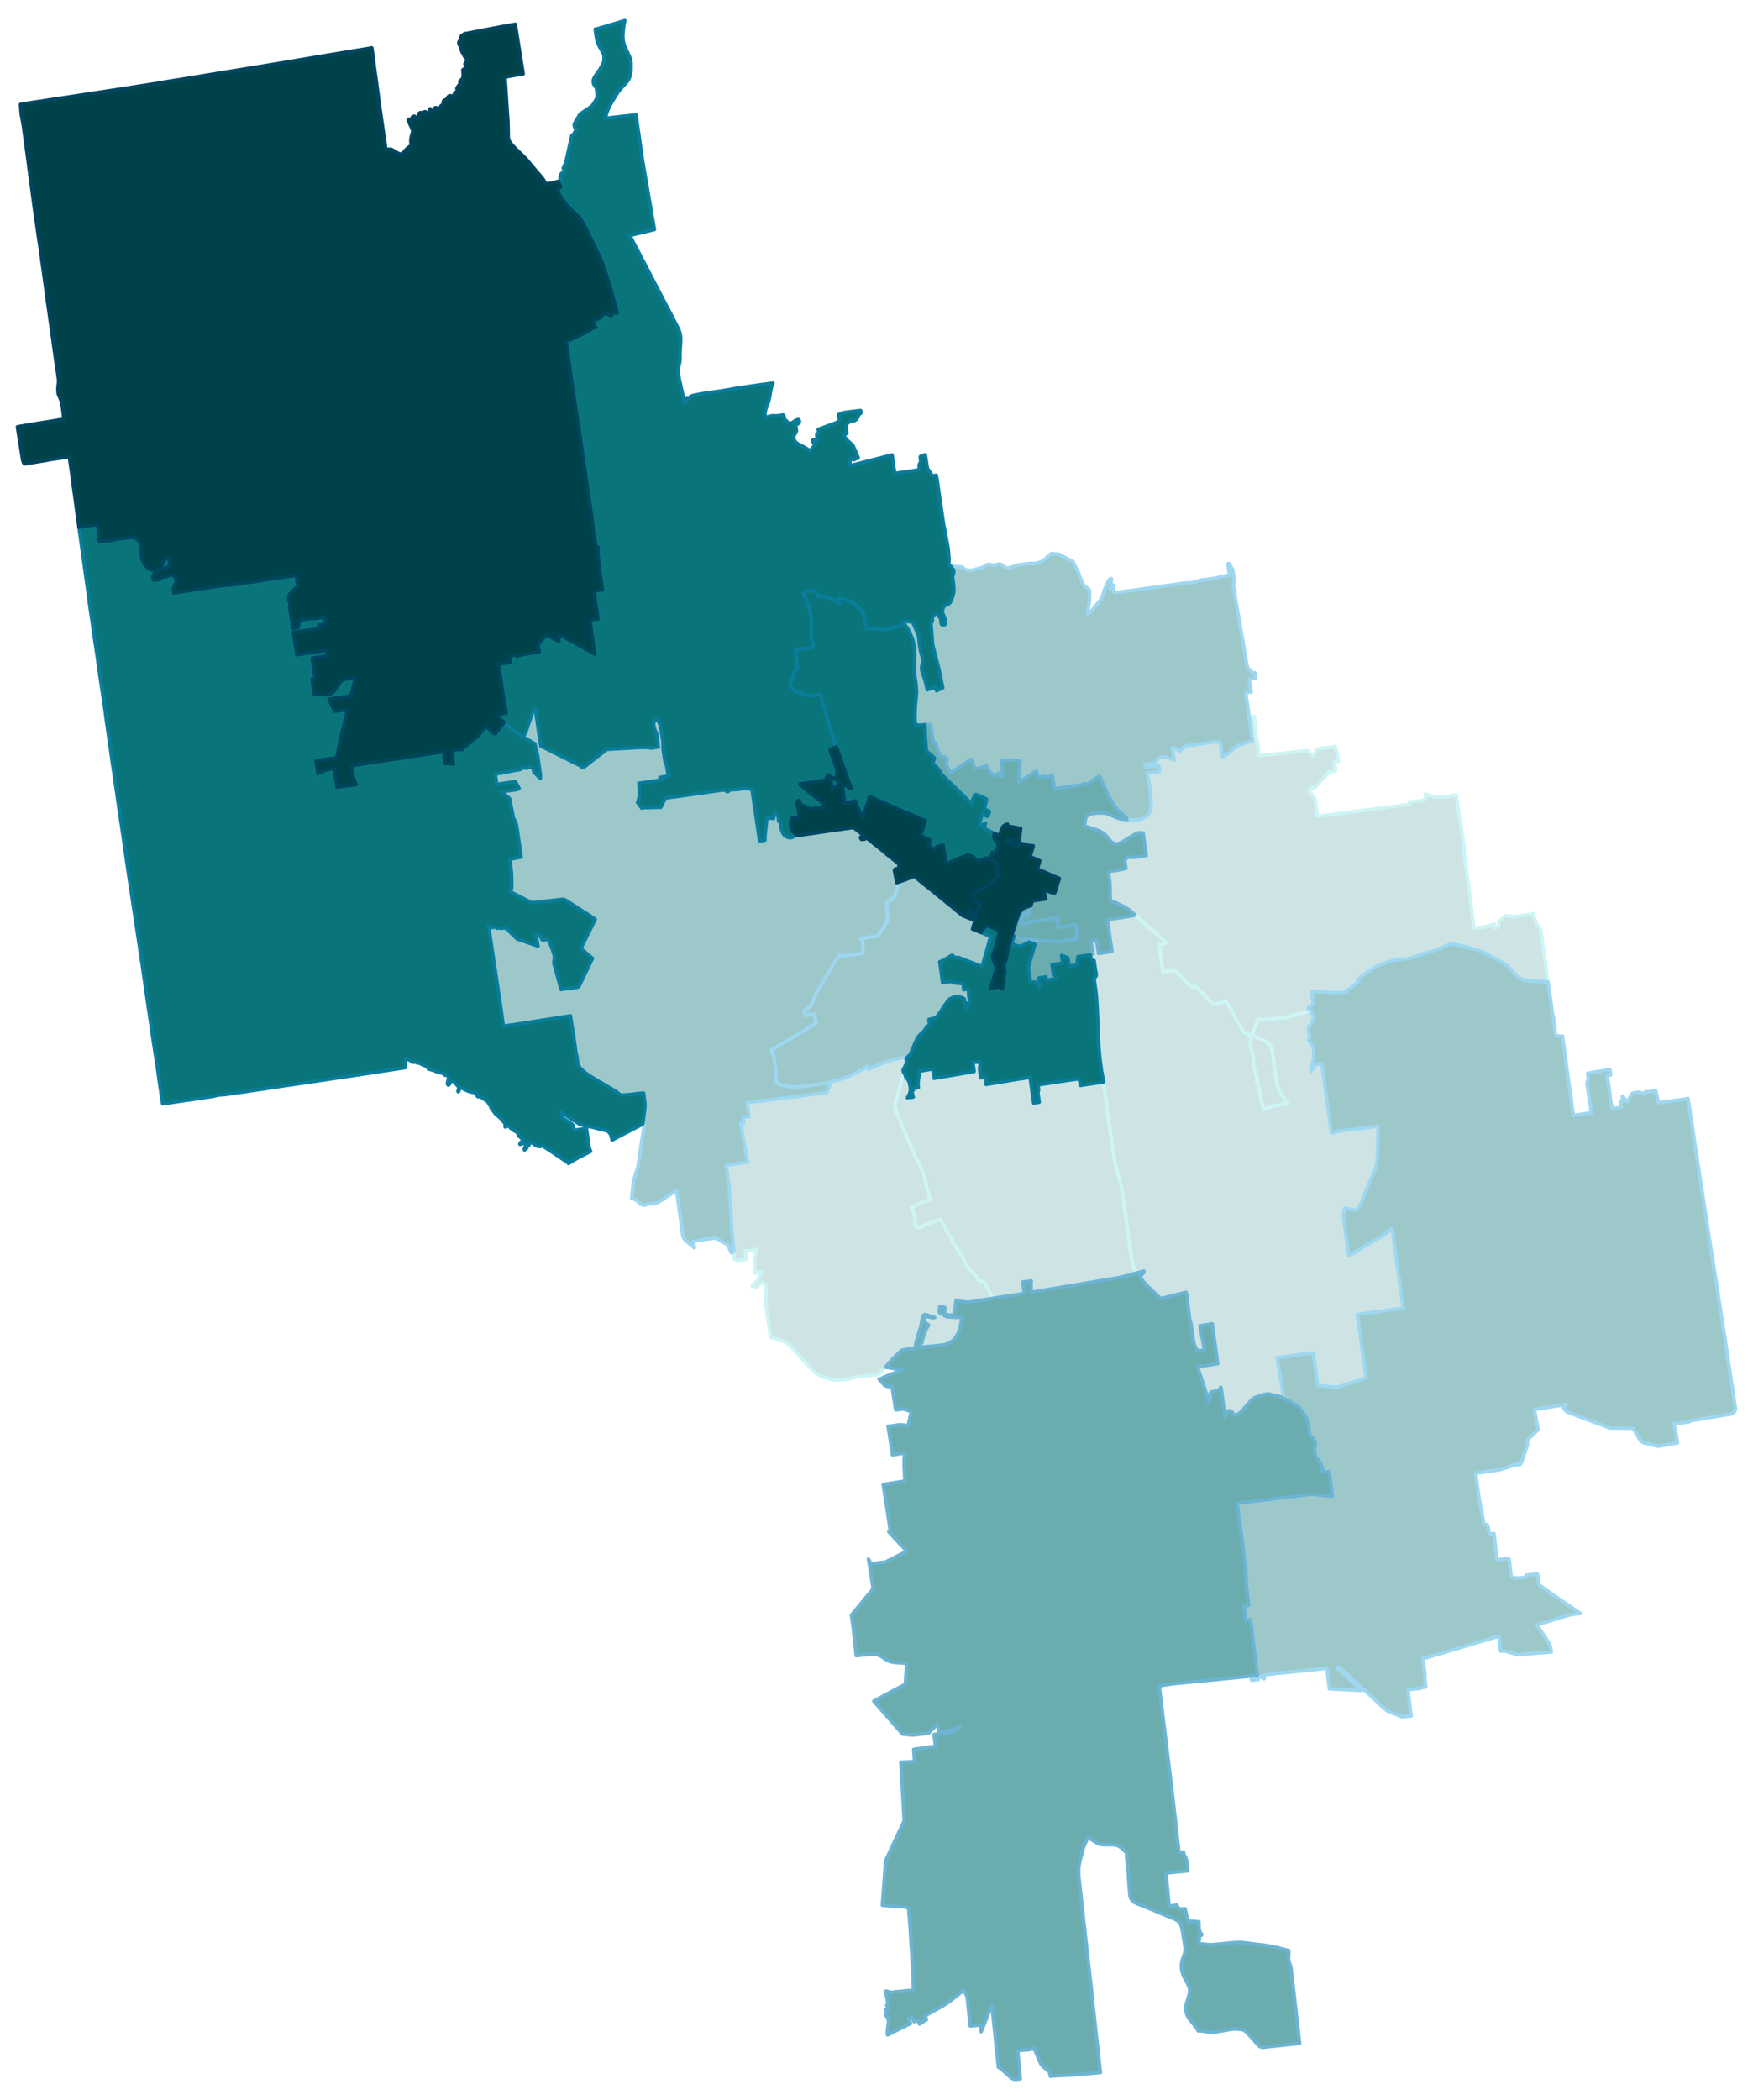 <svg width="384" height="4.79in" viewBox="0 0 2880 3450" xmlns="http://www.w3.org/2000/svg" xmlns:xlink="http://www.w3.org/1999/xlink"><path fill="#fff" d="M0 0h2880v3450H0z"/><defs><path id="a" d="M1630.79 2133.18l-12.29-24.37-2.37-2.37-1.19-.86-.76-.43h-.64l-1.3.21-.75-.11-1.94-.97-1.3-.86-1.72-1.72-3.67-5.39-1.61-1.94-1.19-1.3-1.62-2.37-1.18-1.73-.54-.53-.97-.44-2.05-.64-.86-1.19-1.19-1.18-.75-.87-4.21-7.22-2.7-5.07-.64-1.29-1.84-4.64-.97-1.94-.53-.64-2.16-2.16-1.62-2.8-6.04-9.92-1.51-2.48-3.12-5.61-3.78-6.68-3.23-5.29-.86-1.29-.87-1.4-.86-1.51-.65-1.19-.43-1.18-.54-1.19-.32-1.08-.54-1.61-.43-1.19-.32-.97-.43-.86-.54-.86-.44-.76-2.04-3.02-1.73-2.8-.97-1.51-1.29-2.05-2.16.65-.86.21-1.19.33-1.94.54-2.16.75-1.83.54-1.62.54-1.72.65-1.83.64-2.05.87-2.37.86-2.48 1.08-3.02 1.29-3.88 1.72-4.64 2.16-.76.11-.97.11-1.29.1h-1.08l-.86-.21-.65-.32-.64-.33-.54-.54-.43-.64-.33-.76-.32-.86-.22-1.08-.43-7.01-.32-2.69-.11-1.51-.32-2.37-.33-2.27-.54-2.05-.64-2.15-.65-2.05-.86-1.94-1.08-2.05-1.19-2.05.54-.32.86-.54.76-.43 1.19-.65 1.18-.65 1.08-.64 1.19-.65 1.18-.54 1.4-.54 1.41-.64 1.5-.54 1.51-.65 2.05-.76 3.02-1.18 4.42-1.73 8.74-3.12-2.27-5.61-.75-2.26-4.85-17.04-.54-2.37-1.3-6.9-.43-2.37-.65-2.27-1.29-2.69-6.25-14.99-2.91-7.11-.76-1.08-1.19-1.62-1.07-1.72-32.46-75.69-.64.11-1.41-11.21 1.3-9.7.64-.22 12.51-43.02 1.4 1.08.54.54.33.86.64 3.13.22.75.43.65 3.45 4.2.97 1.62.54 1.19 1.29 4.09.65 3.02.32 2.27.11 4.85-.11 2.16-1.18 3.34-.76 2.05-2.05 3.55-.75 1.51.54-.21 6.47-.65 2.59-.54v.11l-2.05-8.19 3.88-6.26 6.68-1.18-.32-1.62v-.65l-.22-1.72v-3.56l.11-1.4.11-2.16.43-2.69.86-5.18.87-4.63.21-1.95.22-1.61.54.11h.97l.86-.22 4.85-.86 5.39-.86 5.18-.87 3.66-.54.65-.1-.11 1.4.43 4.2 1.19 8.84-.22.97 2.92-.43 6.03-1.08 6.69-1.07 8.3-1.41 2.48-.43 11.65-1.94 11.1-1.94 7.12-1.18 9.7-1.73-.75-4.85-1.3-10.46h2.91l3.24-.11 3.66.11h2.7l-.54 3.34-.43 2.59-.43 2.59-.11 1.72v1.3l.11.64.11 1.73 1.4 10.56.21 1.3 8.63-1.4v1.18l.11 5.18v3.02l.1 1.61v1.19l5.4-.86.43-.11 1.51-.22 1.51-.21 8.41-1.4 10.56-1.73 5.93-.97 18.76-3.13 2.16-.32 8.84-1.29 8.84-1.4.43 3.12 3.02 22.21.87 5.72 1.5 11.32 9.06-1.51-1.83-13.7-.11-1.07-.11-.65.11-.86.11-.65.11-.54.32-.75.22-1.19.21-.97v-1.08l-.21-1.08-.76-5.93 42.48-6.46 25.56-3.67.21 1.72 1.4 9.38 5.83-.97 3.01-.43 8.63-1.29 6.36-.97 2.27-.32 8.3-1.3 3.23-.43.22 1.29.21 1.3 1.19 7.33 1.19 7.11 1.72 12.19.54 4.2.22 1.83.53 5.83.44 3.34.54 3.34.32 2.7 2.05 13.69 1.4 9.92 1.62 11.32.86 6.47.86 5.82.22 1.18.54 3.78 1.29 9.05 1.51 10.35.22 1.19.53 3.02.11.43.22 1.4.86 4.1.43 1.62.11.64.65 2.91 1.51 6.15 1.07 3.88 1.3 4.64 4.31 16.49 1.29 5.61.44 2.37.53 2.8.33 2.27.21 1.4.11.65.86 6.25 2.16 14.77.65 4.85.97 6.9.54 4.2 1.72 12.3.11.86.86 5.6v.22l2.81 19.94.21 1.51.22 1.73.11.54.1 1.29 1.94 13.8 1.41 9.6.43 2.8.32 1.4.11.33.32 1.94.54 2.15.76 3.13 1.29 4.31 1.29 4.21 2.05 1.07 2.91 3.89-2.8.75-.86.32-3.13.87-3.23.97-5.4 1.4-2.37.65-1.62.43-4.95 1.29-1.41.43-1.61.32-4.1.76-6.9 1.19-2.37.43-8.52 1.4-8.3 1.4-8.74 1.4-18.43 3.13-3.13.54-2.59.43-14.45 2.48-2.69.43-42.16 7.01-4.85.86-3.45.54-16.28 2.69-.43-3.12-.22-1.08-.11-1.29v-.65l.11-1.08v-1.08l-.22-1.61-.21-2.16v-.54l.75-6.15-14.23 1.94 1.29 9.6.54 3.23.33 1.95.54 3.98-19.84 3.13-4.32.65-13.8 2.15-14.12 2.27z" stroke-linejoin="round"/></defs><use xlink:href="#a" fill="#cee3e4" stroke="#cef5f5" stroke-width="5.76"/><defs><path id="b" d="M2078.78 1821.92l-2.69 1.08-3.45-13.91-1.19-4.85-4.96-25.23-.64-.1-.76-.22-.21-.65-.22-.64v-.65l.11-.65.11-.64.43-.76.21-.32.11-.22.32-.11-2.48-8.84-.86-3.01-3.02-11.11-.86-17.03-4.85-15.1 1.83-15.74-12.72-7.44-20.92-38.06-3.99-6.79-1.51-1.83-1.62-2.59-.75-.97-.76.11-.86.22-.97.43-8.95 2.05-4.09.86-3.13.86h-2.59l-.97-.97-.32-.32-2.91-3.13-12.4-13.15-3.89-3.99-6.46-7.23-1.41.11h-2.26l-1.51-.11-1.29-.32-2.16-.75-1.83-1.08-2.37-1.51-2.38-2.37-7.76-8.2-11.11-11.53-1.4-1.3-1.18.22-18.44 2.59-.97-6.36-.22-1.95-.43-2.58-1.83-13.37-1.08-7.01-1.83-13.58 2.48-.33 1.08-.21.97-.22 1.4-.32 2.26-.86.86-.33 1.08-.54.76-.43.64-.54-13.9-12.18-4.21-3.67-13.69-12.18-15.64-13.58-3.99-3.67-6.9-6.14-2.48-1.94-.54-.44-1.5-1.07-.87-.65-.86-.54-1.19-.75-2.48-1.41-1.61-.86-5.72-2.8-3.45-1.73-4.63-2.04-8.52-3.67.32-.86.11-.76v-.97l-.11-5.28-.11-7.87-.32-13.48-1.29-8.73-.11-1.29-1.08-7.66 24.04-3.99 4.64-1.4-1.83-12.72.32-1.83 3.88-3.67 3.24-.43 2.37.54 9.06-.33 16.49-2.58-1.08-8.09-.97-6.79-1.94-13.37v-.32l-.43-2.7-.32-1.94-.22-1.83-.32-2.27-4.85-.21-2.37.21-1.62.33-2.05.75-4.53 2.37-8.09 4.86-11.1 7-2.05.87-2.16.75-1.61.54-1.4.43h-2.92l-2.26-.43-.97-.32-.97-.33-1.29-.75-1.3-.86-.86-.65-.76-.76-7.11-8.62-.97-1.08-1.62-1.4-3.34-2.59-.76-.43-2.58-1.72-1.95-1.08-5.71-1.94-12.51-4.21-6.25-1.94-.65-.21 1.3-6.69 1.51-8.52.75-.43.65-.43 2.58-1.51 2.27-1.08 1.83-.75 1.73-.65 1.83-.43 1.83-.21 3.02-.22 4.1-.22 3.23-.21 1.3.11h1.08l2.37.21 2.37.33 2.37.43 2.48.75 2.81.97.86.43 2.37.97 9.81 4.1 1.73.65 1.83.54 1.62.32 2.69.32 2.81.22 2.48.32 2.26.22 1.51.21 1.29.11.87.11 1.72.11 5.93-.22 3.56-.11 1.72-.1 2.81-.11.75-.11.87-.22.64-.21 1.3-.43 3.66-1.51 2.27-.97.75-.33 1.4-.53 1.08-.65.86-.65.33-.32.75-.97 3.02-4.1.97-1.51.65-1.29.32-1.4.43-1.41.33-1.94.21-1.29.33-2.48.1-1.62-.1-1.51-.22-1.83-.65-5.07-.21-2.69-.65-9.27-.11-2.48-.11-1.62-.1-.97-1.08-7.98-.76-3.56-.75-3.23-.22-1.4-2.37-10.46 2.48-.32 16.93-2.48h.32l.33-.11.21-.11.22-.11v-.1l.1-.22.11-.54-.54-4.53-.75-4.2-4.31.75-1.41.22-11.96 1.62-1.19.21-2.59.43-1.29-5.17 7.98-1.19 6.36-.75.65-.11.43-.22.32-.1.43-.22.33-.22.32-.32 1.4-1.51 2.16-2.37.97-.97 1.08-1.19 1.07-1.07.76-.65.86-.54.54-.22.86-.1h.33l1.07-.11h3.45l.76.11h1.19l.53.1.54.11 1.73.54 3.02.97 4.96 1.73 1.4.43 2.69.86-3.34-20.16 1.73-.76 8.95 5.07.75 1.19 4.64-3.78 4.63-4.52 48.52-7.23 10.03 1.08 1.51 13.37.32 2.16.97 4.96.65 2.91.22.32.54-.43 1.83-1.19 2.69-1.61 2.48-1.3 1.19-.75.86-.54 1.08-.65 1.19-.86 1.29-1.3 2.7-2.91 1.61-1.61 1.62-1.41 1.62-1.29 1.62-1.19 1.61-.97 1.94-.86 2.27-.97 3.23-1.08 15.74-5.06 1.3-.54-2.27-18.22-.64-5.29-2.16-16.38 2.8-.22 3.67-.32h1.72l.65.11.43.1-.75.65 1.51 12.18 1.61 17.58.98 9.59 2.04 7.76 1.73 17.04 79.14-8.19 7.98 7.76.97.86 5.5-7.44 3.02-4.1 27.6-3.88 1.18-.54 5.07 23.94v.97l-1.4.11-5.71.64.32.43.21.76 1.3 8.08.65 4.21-.11.97-.11.22-.54.53-.54.22-7.76 1.08-2.59.43-.54.22-.21.32-.33.54-.43.32-1.08 2.59-21.02 22.42-2.81-2.48-5.93 7.77 4.64 4.52 2.27 2.27 1.5 2.16.98 1.94.75 2.15.97 6.26 1.62 10.45.54 3.88.97 7.12 16.17-2.05 13.69-1.72 9.92-1.19 7.23-.86 9.16-1.3 1.4-.21 13.48-1.73 14.88-1.94 14.34-1.72 22.21-3.02 11-1.29 16.82-2.05.97-.11-.54-4.1 22.64-2.59 4.32-3.12-.97-7.33 19.19 5.17 3.34-.54 9.92-.21 19.08-3.13.65 6.36 5.07 36.01.65.97.75 2.05.43 2.48.43 4.74 1.84 13.05 2.8 21.24.32 3.88v6.79l2.16 17.25 4.85 33.53 8.84 71.05 7.01-.97 16.82-3.02 2.37-1.29 2.05.32 2.8-1.19.54-.43 1.08-.75.54-.54.22 2.37.64 4.21 6.47-1.08.22-4.32.21-4.31 10.46-10.02 12.51 1.61 1.4.43 1.08-.1 13.05-2.16 18.33-2.59 2.69 10.89.97.65.43 1.62.43 1.29.65 1.29.76 1.3 1.07 1.4 1.84 2.26 1.07 1.3.76 1.29.65 1.29.64 1.3.33 1.51.43 2.05.65 5.17 1.4 10.57.64 4.96 3.24 22.31 1.51 11.11.11 1.4.21 1.51.11.97 3.34 24.15-2.69-.11-24.48-1.19-3.67-.21-2.58-.22-2.27-.32-2.05-.54-2.04-.65-1.95-.75-2.04-.97-1.19-.65-.65-.32-1.94-1.19-1.94-1.4-1.72-1.4-1.51-1.4-1.51-1.62-6.8-7.55-3.55-3.88-1.84-1.83-1.61-1.4-.54-.43-1.08-.87-1.83-1.18-2.16-1.29-.65-.33-2.05-1.08-7.87-4.09-2.15-1.19-2.16-1.19-5.17-2.69-11.43-6.15-.87-.43-2.15-.97-1.3-.54-1.07-.32-1.51-.65-1.19-.43-1.08-.32-.97-.32-12.07-3.46-5.61-1.5-8.95-2.27-7.87-1.72-2.8-.54-3.46-.65-1.83-.43-1.18-.22-4.42 1.84-2.16.97-1.51.64-6.36 2.59-1.73.65-1.29.54-1.94.75-7.76 3.02-5.4 2.05-1.29.54-1.73-.54-2.15.86-5.28 1.83-10.89 3.67-1.3.54-.75.43-4.42 1.4-.54.22-3.13.86-3.56.86-3.99.76-4.96.86-8.73.97-5.61.75-4.31.87-3.77.86-3.89.97-3.88 1.19-3.77 1.18-3.67 1.51-3.66 1.62-3.67 1.72-3.56 1.94-3.45 2.05-3.45 2.05-.43.32-1.08.65-6.14 4.31-6.15 4.42-1.62 1.19-.21.86-6.47 4.53-.32.65 2.37-.11.32 1.72v1.62l-7.22 5.18-4.75 3.23-6.25 4.42-2.37 2.91.97.76-.76-.11-.64-.11-.76-.11h-.64l-1.41.22-4.31.32-2.48.33-2.16.21h-1.72l-2.91.11-4.1-.11-1.83-.11-3.56-.32-3.77-.21-6.47-.44-6.36-.21-7.44-.22-5.5-.21h-1.62l1.51 9.16.21 1.4.11.97.11.87.11.75.11.86.21 1.19.65 4.74-1.3 1.62-.53.65-.54.54-.65.64-.65.33-1.18.64-.87.33-.75.43-.54.32-.43.43-.22.43-.21.43-.11.54v2.91l-.11.65-.97 1.62-.54.54-1.51.54-2.8 1.18-10.03 2.48-9.05 2.05-4.1 1.08-5.82 1.94-1.84.43-3.55.54-16.82 1.83-9.06.65-3.67.32-5.93.33h-1.83l-.65-.11-.75-.11-.97-.32-2.05-.65-9.71 22.96-.32.76-.43.54.86.86.54.54.76.65 1.4 1.07 1.51.98 1.29.75.86.43 3.02 1.4 7.55 3.45 1.29.54 1.73.97 1.51.86 1.51 1.19 1.4 1.19.43.32.54.65h.54l.65-.11-.11-.32v-.98l.32.33.22.11.21.32.22.32.11.11.1.22.11.21.33.86.53.87.98 1.4v.11l-.22-.11-.32-.22-.33-.1-.32-.11h-.65.11l.97 1.61.97 1.51.43.97.76 1.62.54.54.1.32.22.54.22.76.53 3.45 3.35 23.61 2.69 19.19.43 2.8.54 3.78.65 3.01.54 2.48.75 2.27.65 2.05.97 2.26 1.19 2.37 1.72 2.91 9.71 15.74 1.29 2.16-.86.43-.22.11-.75.22-1.08.21-18.22 2.37-1.3.33-13.91 5.06z" stroke-linejoin="round"/></defs><use xlink:href="#b" fill="#cee3e4" stroke="#cef5f5" stroke-width="5.76"/><defs><path id="c" d="M2014.85 2323.79l-1.84 5.28-3.12-22.42-.97-7.22-.44-3.02-1.07-7.87-1.3-9.17-1.18 1.08-.76.86-.97 1.19-.43.54-.43.64-.43.54-.54.43-5.18 1.08-1.83.33-3.23.97-1.51.54-.54.32-.33.32-.21.33-.22.64-.11.76v3.23l.11 1.4v1.4l-.11 1.3-.1 1.4-.33 1.51-.43 1.51-.32 1.19-.54 1.5-1.08-3.66-2.91-9.49-2.37-7.33-.97-2.8-11.86-36.55 2.59.75 2.47-.32 28.36-4.53-1.94-14.45-1.4-10.78-.54-3.23-2.26-15.96-1.19-8.84-1.51-10.78-.22-1.51-5.17.86-5.18.76-2.69.54-1.83.21-5.29.97 1.19 6.58 6.25 33.1-11.86 1.62-.21-.65-.22-.65-.32-.64-.54-.97-.43-.98-1.19-2.26-.86-1.94-.43-1.08-.33-.86-.21-.65-.76-2.8-.64-2.7-2.38-14.66-1.51-12.29-.43-2.26-.54-2.59-.86-2.59-.21-.75-.44-1.73-.21-2.05-1.73-12.72-.1-1.51v-.86l.21-.97-.21-.32-.22-.43-.32-.98-.11-.86-1.51-11.21v-1.4l.65-3.67-1.73-3.66-.75-2.81-6.15 1.62-24.8 6.15-3.45.86-2.91.86-2.69.76-.98.21-.43.11-1.07-.97-.33-.43-.65-.54-.32-.32-1.51-1.3-1.4-1.4-2.26-2.26-3.89-3.56-7.54-7.23-4.32-4.31-3.01-3.23-2.48-3.02-2.16-2.7-1.83-2.69-1.51-2.7-.76-1.18-.32-.43 1.29 1.4 1.19-1.08 1.83-1.73 2.05-1.94.54-.54.32-.43.22-.21.11-.43v-.54l.1-.87v-.64l-1.51.43-1.51.43-1.29.32h-.11l-1.4.44-1.72.32-2.81.65-2.91-3.89-2.05-1.07-1.29-4.21-1.29-4.31-.76-3.13-.54-2.15-.32-1.94-.11-.33-.32-1.4-.43-2.8-1.41-9.6-1.94-13.8-.1-1.29-.11-.54-.22-1.73-.21-1.51-2.81-19.94v-.22l-.86-5.6-.11-.86-1.72-12.3-.54-4.2-.97-6.9-.65-4.85-2.16-14.77-.86-6.25-.11-.65-.21-1.4-.33-2.27-.53-2.8-.44-2.37-1.29-5.61-4.31-16.49-1.3-4.64-1.07-3.88-1.51-6.15-.65-2.91-.11-.64-.43-1.62-.86-4.1-.22-1.4-.11-.43-.53-3.02-.22-1.19-1.51-10.35-1.29-9.05-.54-3.78-.22-1.18-.86-5.82-.86-6.47-1.62-11.32-1.4-9.92-2.05-13.69-.32-2.7-.54-3.34-.44-3.34-.53-5.83-.22-1.83-.54-4.2-1.72-12.19-1.19-7.11-1.19-7.33-.21-1.3-.22-1.29.43-.75-2.58-14.77-.54-1.08-.54-4.32-.65-5.06-.65-4.42-.32-2.7-.43-3.88-.54-4.85-.65-6.58-.64-7.01v-.64l-.22-3.45-.22-2.27-.21-4.52-1.08-21.46-.32-4.53 1.08-1.29-.22-.43-.54-.54.11-.32.11-.22-.54-7.12-.97-21.13-.43-6.47-.76-11.1-.97-9.16-2.59-17.79-.54-2.05.87-.86.86-.87.97-1.08.54-.86.43-.75.11-.76v-2.05l-.43-3.01-.43-2.05-2.16-14.13-.54-3.34-3.34-.32-.76-.22-.75-1.94-1.51-6.79.86-.22.65-.1 3.34-.54-.75-4.42-1.62-10.35-1.08-6.8 8.09-1.4h.64l.22.11.21.54.98 6.04 2.37 14.98 1.29-.21 8.09-1.3 12.61-1.94-2.59-17.68-2.48-16.82-2.58-17.57 4.63-.75h.54l9.17-1.41 24.69-4.09 3.77-.65.43-.11.65-.21.76-.33.21-.21.32-.22 3.99 3.67 15.64 13.58 13.69 12.18 4.21 3.67 13.9 12.18-.64.54-.76.43-1.08.54-.86.33-2.26.86-1.4.32-.97.22-1.08.21-2.48.33 1.83 13.58 1.08 7.01 1.83 13.37.43 2.58.22 1.95.97 6.36 18.44-2.59 1.18-.22 1.4 1.3 11.11 11.53 7.76 8.2 2.38 2.37 2.37 1.51 1.83 1.08 2.16.75 1.29.32 1.51.11h2.26l1.41-.11 6.46 7.23 3.89 3.99 12.4 13.15 2.91 3.13.32.32.97.97h2.59l3.13-.86 4.09-.86 8.95-2.05.97-.43.86-.22.76-.11.75.97 1.62 2.59 1.51 1.83 3.99 6.79 20.92 38.06 12.72 7.44-1.83 15.74 4.85 15.1.86 17.03 3.02 11.11.86 3.01 2.48 8.84-.32.11-.11.22-.21.32-.43.76-.11.64-.11.65v.65l.22.64.21.65.76.22.64.1 4.96 25.23 1.19 4.85 3.45 13.91 2.69-1.08 13.91-5.06 1.3-.33 18.22-2.37 1.08-.21.75-.22.22-.11.86-.43-1.29-2.16-9.71-15.74-1.72-2.91-1.19-2.37-.97-2.26-.65-2.05-.75-2.27-.54-2.48-.65-3.01-.54-3.78-.43-2.8-2.69-19.19-3.35-23.61-.53-3.45-.22-.76-.22-.54-.1-.32-.54-.54-.76-1.62-.43-.97-.97-1.51-.97-1.61h-.11.65l.32.11.33.1.32.22.22.11v-.11l-.98-1.4-.53-.87-.33-.86-.11-.21-.1-.22-.11-.11-.22-.32-.21-.32-.22-.11-.32-.33v.98l.11.32-.65.11h-.54l-.54-.65-.43-.32-1.4-1.19-1.51-1.19-1.51-.86-1.73-.97-1.29-.54-7.55-3.45-3.02-1.4-.86-.43-1.29-.75-1.51-.98-1.4-1.07-.76-.65-.54-.54-.86-.86.43-.54.32-.76 9.71-22.96 2.05.65.97.32.75.11.65.11h1.83l5.93-.33 3.67-.32 9.06-.65 16.82-1.83 3.55-.54 1.84-.43 5.82-1.94 4.1-1.08 9.05-2.05 10.03-2.48 2.8-1.18 1.51-.54.54-.54.97-1.62.11-.65v-.64l1.51.21.97.33 1.19.64.64.76.54.97.86 1.83 1.84 5.39.43 1.62.21 1.4-.1 1.19-.43 1.51-3.89 8.19-2.58 3.88-.65 1.51-.22 1.4-.1 1.3.43 4.42 1.08 5.82.43 1.29.1.54v.76l-.32.64-1.29 2.05-.11.43v1.3l.21.86.33.97.97 1.51 4.85 7.87.65 1.18.54 1.51.32 1.51.22 1.73v1.72l.1 4.1.22 5.5v2.8l-.22 1.3-.64 1.94-2.91 6.68-.87 2.59-.32 1.4-.11 1.62.76 5.28 4.52-8.73 1.41-.87 1.29-.64 1.19-.65 1.18-.43 1.08-.32 1.08-.33 1.18-.21 1.41-.22 2.8-.22 3.23 22 1.62 11.43 1.51 11.32 3.24 22.75 3.23 22.64 3.13 23.07h1.08l.64.21.54.33 1.4-.22.65-.21.75-.22.87-.32 1.61-.76.87-.32.86-.32.86-.11 4.85-.65 4.64-.65 9.27-1.07 9.28-1.19 7.33-1.19 1.51.44h.54l6.25-.87 2.8-.54 9.81-1.29 10.03-1.4-.11 1.4.65 7.33v2.05l-.11 2.91v1.29l-.43 8.63-.11 3.77-.32 10.57-.65 17.25-.21 2.37-.22 2.26-.43 2.38-.54 2.26-.75 2.16-.65 1.83-.75 2.05-15.31 37.19-6.47 15.74-.65 1.41-.54 1.29-.43.97-.54.97-.65 1.19-.64.97-.54.86-.65.97-.86 1.08-3.02 4.2-.54.76-18.76-3.35-.54 2.05-.43 1.51-.33 1.4-.32 1.19-.21 1.29-.22.76-.11.75-.11.76-.1.97v.86l-.11.65v1.83l.11.65v1.51l.1.75.11.97 1.73 11.97 3.56 24.58 1.94 13.69.21 1.4 1.3 8.84 3.88-2.48.86-.54 1.62-1.07 1.4-.97.11.75.64-.43.87-.43 11.1-7.55 29.33-16.6 3.45-2.05 3.34-2.16 3.34-2.26 3.13-2.37 3.13-2.59 3.34-2.91 1.51-1.29 3.13 22.85 1.83 13.05.43 3.23 6.04 42.05 1.83 13.37.86 5.93 2.92 21.24 1.4 9.05-24.48 3.34-12.72 1.73-6.15.86-9.38 1.3-2.8.32-2.91.43-2.81.43-12.07 1.83-2.48.33.21 1.51 2.59 17.79 2.59 18.32 1.72 12.29.33 2.81.11 1.08.54 3.34 2.8 19.19 3.23 22.64.65 5.17-35.8 11.43-12.61 3.99-20.49-1.94-10.89-1.08-.11-1.4-.21-1.51-.43-2.59-1.51-11.53-4.42-31.81-.65-4.96-6.25.87-9.81 1.29-5.5.76-10.89 1.61-2.81.33-7.87 1.07-7.22 1.08-9.06 1.19.22.97 1.18 6.36 1.08 6.36 2.05 12.83.54 3.23 3.77 22.32 2.16 14.88-4.96-2.48-3.67-1.4-14.88-3.34-2.91-.33-4.74.76-3.56.75-4.53 1.4-8.52 3.35-3.23 1.94-2.26 2.05-10.79 12.39-.75.76-2.16 2.8-5.39 5.39-4.96 2.48-2.48.76h-1.18l-1.08-.76-.86-.97-1.84-3.34-.86-.76-1.62-.86-1.51-.54h-1.18l-1.3.11-1.83 1.73-.75 1.07-.44 1.08-.1 2.05z" stroke-linejoin="round"/></defs><use xlink:href="#c" fill="#cee3e4" stroke="#cef5f5" stroke-width="5.76"/><defs><path id="d" d="M1454.83 2246.17l-10.14 10.67-.75.54-.76.54-3.77.97-9.71.97-2.26.32-16.28 1.83-4.96.76-13.16 2.69-4.31.87-3.13.32-8.41.75h-2.69l-3.77-.32-2.92-.32-3.55-.65-4.96-1.29-4.64-1.62-7.01-2.7-3.66-2.15-3.78-2.48-1.18-.97-5.18-4.96-7.01-7.44-1.18-1.29-5.61-6.04-4.31-4.64-13.7-15.41-4.74-4.86-1.51-1.4-1.73-1.18-1.72-1.19-5.82-3.02-2.7-.97-14.66-4.63-3.24-.97-3.99-27.28-4.09-28.03.75-22.1-.97-7.23-5.17-5.71-1.3.75-1.18.97-1.3 1.3-2.05 2.15-1.07 1.19-.87.65-.97.54-.97.32-.97.21h-2.05l-.97-.21-1.08-.43-1.72-.86-.43-.22.64-.22 2.59-3.01 2.37-2.7 1.41-1.62.54-.64.75-.97.43-.54 1.4-1.84.76-1.07.21-.44.43-.64.54-.87.33-.53.32-.65.32-.76.33-.97.64-1.61.11-.54.22-.43.97-3.24-.65-.11h-1.94l-2.05.11-3.45.33-1.29 1.72-1.62.43v-3.02l-.11-2.05.11-3.01v-2.05l-.43-9.27-.11-.65v-1.51l.11-1.4.32-1.84.97-4.09.97-5.39.54-2.59.54-3.02-9.59 2.37-4.53.43-4.32.22.33 4.96.86 8.95-3.88.54-3.45.43-7.44 1.08-1.19-.87-.97-.75-1.4-1.08-1.94-1.19-.75-.53.64-2.7.54-2.69v-2.27l-.11-1.4-.1-2.05-.22-1.83-.86-9.6-.43-5.39-1.3-13.91-.32-3.55-.11-2.59-.21-3.13-.65-11.1-.76-13.91-.97-14.99-.75-12.07-.54-6.9-.43-4.85-.43-3.67-.54-4.85-1.08-8.41-1.08-8.08-1.62-12.51 35.26-4.96-11.86-63.39 5.5-.76-1.29-9.27 9.81-1.19-3.45-22.75 9.7-1.29 5.82-.65 19.63-2.48 6.79-.75 6.04-.86 5.39-.76 3.99-.54 1.08-.21.97-.11 2.8-.32 3.88-.43 6.9-.87 18.66-2.37 3.88-.54 16.06-2.05 9.38-1.18 3.13-.43 3.34-.54 1.51-.11 1.08-.11h.86l.86-1.62.98-2.26 2.48-5.5 1.61-3.56 1.94-4.2.33-.76.32-.64 9.49-2.48 5.61-1.3 12.5-4.63 9.06-4.64 5.39-2.69 3.99-2.16 12.61-6.79.22 1.08.86 3.66.54-.21 1.08-.33.75-.32 11.11-4.74 15.63-6.69 3.02-1.18 2.27-.76 2.26-.54 6.58-1.72 13.48-2.37 1.61-.22 2.59-.54 4.1-.65-2.59 2.81.65 7.76-5.72 10.78 1.08 4.85-12.51 43.02-.64.22-1.3 9.7 1.41 11.21.64-.11 32.46 75.69 1.07 1.72 1.19 1.62.76 1.08 2.91 7.11 6.25 14.99 1.29 2.69.65 2.27.43 2.37 1.3 6.9.54 2.37 4.85 17.04.75 2.26 2.27 5.61-8.74 3.12-4.42 1.73-3.02 1.18-2.05.76-1.51.65-1.5.54-1.41.64-1.4.54-1.18.54-1.19.65-1.08.64-1.18.65-1.19.65-.76.43-.86.54-.54.32 1.19 2.05 1.08 2.05.86 1.94.65 2.05.64 2.15.54 2.05.33 2.27.32 2.37.11 1.51.32 2.69.43 7.01.22 1.08.32.86.33.76.43.64.54.54.64.33.65.32.86.21h1.08l1.29-.1.97-.11.76-.11 4.64-2.16 3.88-1.72 3.02-1.29 2.48-1.08 2.37-.86 2.05-.87 1.83-.64 1.72-.65 1.62-.54 1.83-.54 2.16-.75 1.94-.54 1.19-.33.86-.21 2.16-.65 1.29 2.05.97 1.51 1.73 2.8 2.04 3.02.44.76.54.86.43.86.32.97.43 1.19.54 1.61.32 1.08.54 1.19.43 1.18.65 1.19.86 1.51.87 1.4.86 1.29 3.23 5.29 3.78 6.68 3.12 5.61 1.51 2.48 6.04 9.92 1.62 2.8 2.16 2.16.53.64.97 1.94 1.84 4.64.64 1.29 2.7 5.07 4.21 7.22.75.87 1.19 1.18.86 1.19 2.05.64.97.44.54.53 1.18 1.73 1.62 2.37 1.19 1.3 1.61 1.94 3.67 5.39 1.72 1.72 1.3.86 1.94.97.75.11 1.3-.21h.64l.76.43 1.19.86 2.37 2.37 12.29 24.37-14.45 2.26-17.68 2.91-3.78.54-2.15.22-2.37.11h-2.38l-2.37-.11-.21-.11-2.81-.32-3.02-.43-1.07-.33-2.38-.43-5.17-1.19-.54 3.13-1.83 12.72-.76 6.15-.21.65-.22.64-.22.22-.53.54-.44.21-.21.11h-.65l-4.63-.11-7.01-.21-.43-.22-.65-.43-.43-.75-.11-.44-.11-1.07.11-5.07.32-4.42-8.62-1.3-.33 7.34-.1 2.58 12.5 7.01 1.94.11 2.59.11 16.71.75 3.56.11-.21.86-.22.97-.32 1.73-.33 1.61-.43 2.16-1.83 8.73-.76 2.91-.97 2.81-2.37 5.6-1.08 1.94-2.58 3.56-2.27 2.81-2.15 2.04-2.05 1.73-2.48 1.62-4.64 2.15-1.94.86-1.4.33-7.44 1.18-27.93 2.7-7.11.86 2.91-6.68h.54l.32-.22.54-.64 3.88-13.91.86-2.48 1.19-3.24.97-1.83 4.31-7.98-7.11-5.17-.76-.33.65-8.41 5.28.22 2.05.32 2.59.76 5.5 1.08 1.94-.87-2.16-.43-2.8-.75-2.59-.86-.65-.33-6.03-2.15-.87-.22h-1.51l-.64.22-.54.32-.54.54-.65.75-.64 1.08-.65 1.08-.22.54-.11 1.51-.75 4.42-.32 2.05-1.51 7.44-.76 3.12-.43.54-2.37 7.87-3.56 12.94-1.51 5.71.22.97-.22.87-1.08 3.77-5.17 1.08-3.78-.65-3.88.97-9.49 1.73-3.34 4.09-1.72 1.4-2.38 1.94-4.42 4.53-6.57 7.01-6.26 7.44-1.07 1.19z" stroke-linejoin="round"/></defs><use xlink:href="#d" fill="#cee3e4" stroke="#cef5f5" stroke-width="5.76"/><defs><path id="e" d="M2318.79 2819.3l-15.52 1.51-24.59-10.25-3.77-3.45-7.33-6.46-4.53-4.1-2.59-2.48-14.34-13.15-14.45-13.16-8.51-7.98-3.13-2.91-1.08-.97-3.88-3.55-14.66-13.37-4.32.43 13.48 12.5 25.55 23.29 2.38 2.27-53.16-2.7-.32-2.8-.43-3.24-3.35-27.7-10.46 1.07-4.42.54-17.57 1.73-.76.1-13.9 1.51-9.71.87-9.49 1.08-5.82.53-5.17.44-2.16.21-.86.11-9.6 1.08-2.16.21-6.68.76-1.94.21-.32.33-2.7.97.43 3.12.11 1.08v.86l-.22.44-5.71-3.99h-.54l-1.94 1.72-1.4 3.56-.43-.22-3.45.43-2.81.33-3.56.43h-.43l-.32-.11-.11-.11-.11-.32-.21-.32-.22-2.05-.32-2.05v-.43l5.28-1.4 5.5-.43v-.54l-.11-.33-1.51-11.21-.1-1.08-.44-2.69-.32-3.13-.11-.75.33-.65-1.19-8.95-1.4-10.78-1.73-13.48-.1-.54v-.64l-.87-5.93-1.18-10.03-1.84-14.45-.86-7.11-6.14.86-.76.11-1.4.11-.86-8.95-1.62-15.42.43.32.54.22h1.19l2.26-.11 1.94-.32 1.51-.32-.97-7.55-.22-1.51-.1-1.4-.87-7.66-.1-.97-.54-4.53-.54-4.74-.22-2.7-.1-1.4-.11-1.72-.33-7.55-.21-6.68v-.97l-.33-8.09-.1-1.29-.22-4.1-.97-8.19h-.75l-.87-6.04-1.07-8.52-.11-.64v-.54l.43-1.3-.54-4.42-.11-.54-.43-3.66-.32-2.37-.22-1.62-1.08-7.87-.54-3.02-.21-2.05-.86-5.93-3.13-23.07-1.62-11.54-1.29-9.59-.54-3.67 5.93-.75 9.06-1.19 14.01-1.72 18.98-2.38 1.62-.1 4.85-.65 17.57-2.16 6.58-.86 12.83-1.51 6.79-.86 7.98-.97 5.61-.65 3.56-.54 2.05-.1 2.26-.22h3.88l1.94.11 3.13.21 2.59.22 25.66 2.16-.86-5.93-.44-3.56-4.09-30.94-1.62.32-1.4.21-2.27.44-1.18.21h-1.51l-.86-.11-.76-.21-.54-.33-.54-.43-.32-.43-.11-.54v-.75l.32-.54.22-.54-.11-.65-.21-.75-.33-.54-.43-.86-.21-.97-.22-1.41-.43-1.4-.43-1.29-.65-1.73-.97-2.69-6.14-7.44-.97-1.72-.87-1.84-.75-2.58-.65-4.32-.21-2.37.21-1.94 1.29-7.33v-.97l-.1-.86-.76-3.24-.64-1.29-.87-1.51-1.18-1.51-.54-.65-5.39-5.39-.33-.43.11-1.72-.21-2.27-2.16-12.83-2.05-9.92-.54-1.18-1.4-2.16-7.55-10.67-1.4-1.94-1.83-2.16-1.08-1.19-1.83-1.07-12.19-7.44-10.24-5.07-2.16-14.88-3.77-22.32-.54-3.23-2.05-12.83-1.08-6.36-1.18-6.36-.22-.97 9.06-1.19 7.22-1.08 7.87-1.07 2.81-.33 10.89-1.61 5.5-.76 9.81-1.29 6.25-.87.65 4.96 4.42 31.81 1.51 11.53.43 2.59.21 1.51.11 1.4 10.89 1.08 20.49 1.94 12.61-3.99 35.8-11.43-.65-5.17-3.23-22.64-2.8-19.19-.54-3.34-.11-1.08-.33-2.81-1.72-12.29-2.59-18.32-2.59-17.79-.21-1.51 2.48-.33 12.07-1.83 2.81-.43 2.91-.43 2.8-.32 9.38-1.3 6.15-.86 12.72-1.73 24.48-3.34-1.4-9.05-2.92-21.24-.86-5.93-1.83-13.37-6.04-42.05-.43-3.23-1.83-13.05-3.13-22.85-1.51 1.29-3.34 2.91-3.13 2.59-3.13 2.37-3.34 2.26-3.34 2.16-3.45 2.05-29.33 16.6-11.1 7.55-.87.43-.64.43-.11-.75-1.4.97-1.62 1.07-.86.54-3.88 2.48-1.3-8.84-.21-1.4-1.94-13.69-3.56-24.58-1.73-11.97-.11-.97-.1-.75v-1.51l-.11-.65v-1.83l.11-.65v-.86l.1-.97.11-.76.11-.75.22-.76.21-1.29.32-1.19.33-1.4.43-1.51.54-2.05 18.76 3.35.54-.76 3.02-4.2.86-1.08.65-.97.54-.86.64-.97.65-1.19.54-.97.43-.97.54-1.29.65-1.41 6.47-15.74 15.31-37.19.75-2.05.65-1.83.75-2.16.54-2.26.43-2.38.22-2.26.21-2.37.65-17.25.32-10.57.11-3.77.43-8.63v-1.29l.11-2.91v-2.05l-.65-7.33.11-1.4-10.03 1.4-9.81 1.29-2.8.54-6.25.87h-.54l-1.51-.44-7.33 1.19-9.28 1.19-9.27 1.07-4.64.65-4.85.65-.86.11-.86.32-.87.32-1.61.76-.87.32-.75.22-.65.21-1.4.22-.54-.33-.64-.21h-1.08l-3.13-23.07-3.23-22.64-3.24-22.75-1.51-11.32-1.62-11.43-3.23-22-2.8.22-1.41.22-1.18.21-1.08.33-1.08.32-1.18.43-1.19.65-1.29.64-1.41.87-4.52 8.73-.76-5.28.11-1.62.32-1.4.87-2.59 2.91-6.68.64-1.94.22-1.3v-2.8l-.22-5.5-.1-4.1v-1.72l-.22-1.73-.32-1.51-.54-1.51-.65-1.18-4.85-7.87-.97-1.51-.33-.97-.21-.86v-1.3l.11-.43 1.29-2.05.32-.64v-.76l-.1-.54-.43-1.29-1.08-5.82-.43-4.42.1-1.3.22-1.4.65-1.51 2.58-3.88 3.89-8.19.43-1.51.1-1.19-.21-1.4-.43-1.62-1.84-5.39-.86-1.83-.54-.97-.64-.76-1.19-.64-.97-.33-1.51-.21v-2.27l.11-.54.21-.43.22-.43.43-.43.54-.32.75-.43.87-.33 1.18-.64.65-.33.65-.64.54-.54.53-.65 1.3-1.62-.65-4.74-.21-1.19-.11-.86-.11-.75-.11-.87-.11-.97-.21-1.4-1.51-9.16h1.62l5.5.21 7.44.22 6.36.21 6.47.44 3.77.21 3.56.32 1.83.11 4.1.11 2.91-.11h1.72l2.16-.21 2.48-.33 4.31-.32 1.41-.22h.64l.76.11.64.11.76.11-.97-.76 2.37-2.91 6.25-4.42 4.75-3.23 7.22-5.18v-1.62l-.32-1.72-2.37.11.32-.65 6.47-4.53.21-.86 1.62-1.19 6.15-4.42 6.14-4.31 1.08-.65.43-.32 3.45-2.05 3.45-2.05 3.56-1.94 3.67-1.72 3.66-1.62 3.67-1.51 3.77-1.18 3.88-1.19 3.89-.97 3.77-.86 4.31-.87 5.61-.75 8.73-.97 4.96-.86 3.99-.76 3.56-.86 3.13-.86.54-.22 4.42-1.4.75-.43 1.3-.54 10.89-3.67 5.28-1.83 2.15-.86 1.73.54 1.29-.54 5.4-2.05 7.76-3.02 1.94-.75 1.29-.54 1.73-.65 6.36-2.59 1.51-.64 2.16-.97 4.42-1.84 1.18.22 1.83.43 3.46.65 2.8.54 7.87 1.72 8.95 2.27 5.61 1.5 12.07 3.46.97.32 1.08.32 1.19.43 1.51.65 1.07.32 1.3.54 2.15.97.87.43 11.43 6.15 5.17 2.69 2.16 1.19 2.15 1.19 7.87 4.09 2.05 1.08.65.33 2.16 1.29 1.83 1.18 1.08.87.54.43 1.61 1.4 1.84 1.83 3.55 3.88 6.8 7.55 1.51 1.62 1.51 1.4 1.72 1.4 1.94 1.4 1.94 1.19.65.32 1.19.65 2.04.97 1.95.75 2.04.65 2.05.54 2.27.32 2.58.22 3.67.21 24.48 1.19 2.69.11 4.21 28.14 3.55 25.33 1.41 5.5 1.61 15.1 1.62 14.44.54.11 1.51.22h.22l9.27.21 3.23 24.26 1.62 12.18 2.05 14.77 1.51 11 .43 3.13.54 4.42 2.59 18 2.48 18.01 3.45 24.68.75-.1 3.77-.54 2.05-.43 23.08-3.45-7.12-45.82-.11-.65-.11-1.29v-1.08l.11-.97.33-.97.86-1.84.54-1.4.21-.97.11-.97v-.97l-1.08-7.98 36.66-5.93 1.3 8.74-5.72.97 4.75 32.66.32 6.37 1.19 6.36 1.61 5.39.65 3.99 9.16-1.84 5.29-.86-.54-3.56-.76-5.06 3.45-.44 1.08.11-.97-4.42-.43-4.74 8.3 9.38 7.98-14.02.11-.21 9.81-1.73 1.73.32 10.24 2.48-.32-3.34 9.59-.64 7.44-1.3 3.67 16.28.97 3.67 22.96-3.24 21.35-3.12 3.99-.87 1.62 10.25 1.29 8.08.86 5.5.11.54.54 4.1.43 2.91.97 6.14.11.65.76 5.28.21 1.73.32 1.72.98 6.9 3.23 20.92 3.34 22.31 1.4 9.49.97 5.61 2.27 15.31 1.18 8.41.98 6.25.43 2.37.32 2.05 6.15 39.78.43 2.81 1.83 11.75.32 2.59 1.73 11.75 6.68 42.48 1.3 8.51 3.34 20.7 1.62 8.95.75 5.39 1.19 7.01 3.34 23.29 2.8 17.25.33 2.05v.64l.75 4.96.86 5.39.97 6.36 2.16 14.13.76 4.85.32 1.4.11 1.08.64 3.66 3.02 19.52 1.51 11.64 2.05 13.05 1.08 7.22.32 2.26 1.84 12.62 3.34 20.16 1.62 11.64.43 3.35 1.18 8.19.54 3.02.33 1.51.21 1.51-.11 1.18-.1 1.4-.44 1.3-.86 1.29-.75 1.08-.43.54-.44.43-.53.54-.54.43-.54.32-.54.33-.54.21-.65.22-.75.21-.87.11-1.07.22-2.27.32-4.96.76-1.83.21-5.39.97-17.36 2.91-9.7 1.73-23.08 3.77-.65 1.08-1.07.75-25.34 3.35-.54-.33-.43.11.54 1.4.75 2.27.76 2.26.21.86.22.97.32 1.3 2.05 12.07.22 1.51 1.4 8.84h-.54l-.43.11-13.91 2.59-17.36 2.8-23.18-5.71-4.75-2.48-12.83-21.35-38.6-.43-9.59-3.67-61.03-22.96-4.1-4.75-.64-1.4-.33-1.61 4.75-3.67-.11-.86-12.18 2.15-14.24 2.27-25.98 4.2 1.18 7.87 2.81 13.91.54 3.02.64 3.34.97 4.75-6.25 5.93-11.11 10.78-.53 8.94-.33.97-9.38 27.61-1.94.32.43 2.59-6.9 1.29-.75.22 1.61-.97.76-.54 1.08-1.41-1.73.65-1.51.54-1.72.65-3.34 1.18-12.73 4.53-2.05.76-1.29.43-2.7.75-2.69.65-2.8.54-15.21 2.26-21.78 3.02 2.16 16.28.32 2.37 1.84 13.48 1.61 10.78 7.77 39.89.86 1.19.43.21 2.48.22 1.29.32.54.32.65.98 1.29 7.22.11.97.22 1.94.43 1.51.43.75.32.54.54.33.54.21.32.11.54.11h1.51l.65-.11 3.23-.54 1.08 8.41.33 3.02 1.61 14.12 2.05 17.68 1.62-.21 15.53-1.73.54-.11.75-.1.54.21.43.22.22.21.21.44.22.75.11.32.1 1.62.11 1.51.43 3.34 2.48 22.21h2.59l2.7.54 2.04.43 1.62.33 1.19.1h1.51l13.15-1.51-.43-3.23 9.81-1.08 4.31-.43 3.35-.43h1.07l.33.21.43.76 1.29 11.86.54 4.53 22.21 15.95 46.15 31.59-2.48.11-4.53.43-4.42.65-4.53.75-4.74 1.19-1.73.54-6.14 1.83-7.87 2.37-.43.11-6.9 2.16-.65.21-7.87 2.37-13.7 4.1-5.71 1.73 10.13 15.2 4.53 6.68 4.32 6.79.97 1.73.97 1.83.75 1.83.22.54.43 1.4.54 2.05.32 2.16.65 4.31-54.88 4.64-18.12-5.18-.64-.21-1.73-.43-1.29-.11-1.4-.11h-1.3l-3.99.22-2.26-21.67-.11-1.08-.32-1.19-.22-.75-10.56 3.12-4.75 1.4-1.94.54-10.35 3.13-13.91 4.1-7.33 2.26-11.86 3.56-1.08.32-5.28 1.51-4.1 1.19-.54.21-2.91.87-23.83 7.22-9.27 2.69-4.1 1.19-2.69.76-2.7.75-3.13.65-4.63 1.08.21 1.83 1.62 12.61 1.62 11.86v1.62l-.43 3.02v1.4l1.72 14.12-10.57 2.91-2.37.22-2.8.21-13.37 1.62 1.72 14.66 1.62 14.77 1.3 9.17.64 4.53z" stroke-linejoin="round"/></defs><use xlink:href="#e" fill="#9dc8ca" stroke="#9dd7f0" stroke-width="5.76"/><defs><path id="f" d="M1339.89 1782.36l-3.67.54-3.02.43-4.42.43-4.53.54-.97.1-5.93.87-3.77.43-3.56.32-3.45.11h-3.56l-3.45-.22-3.45-.32-3.23-.43-3.56-.76-3.34-.75-3.34-.97-2.38-.76-.97-.32.11-.75v-.87l-1.19-.53-2.15-.87-2.8-1.18 1.94-12.83-.33-2.81-.86-5.49-1.4-9.49-1.62-10.57-.21-.86-.22-.86-.32-.65-.87-1.83-1.07-2.05-2.05-4.21 10.56-6.25 3.56-2.15 12.19-7.23 10.89-6.57 2.69-1.62 3.45-2.16 6.15-3.66 6.14-3.56 4.64-2.8 5.17-3.02 4.21-2.38 4.74-2.8-.32-1.08-.32-1.51-.97-5.06-1.41-7.55-15.41 2.16-1.19-7.98 1.72-.97 3.24-1.84 1.62-1.18 1.29-.97 1.19-1.19 1.07-1.29.98-1.62.43-.75.64-1.4.97-1.94 1.84-3.89.75-1.94 4.96-11.21.43-.75.33-.65.32-.54 1.4-2.37.97-1.62 1.19-1.94 1.18-1.72 6.47-11.11 1.73-2.91 4.74-7.98 5.39-9.27 3.02-4.96 1.94-3.13 3.99-6.79 1.3-2.15 2.37-4.1 2.91 2.15.54.33.54.21h1.4l13.69-2.04 20.17-2.7-.11-5.28-.11-10.35v-1.51l-.22-1.08-.32-.97-.32-.97-.43-.86-1.95-2.91 2.92-.54 2.04-.43 5.07-1.19 3.56-.54 4.31-.65 1.62-.1h1.51l1.83.1h.87l.86-.1.86-.44.97-.43 1.08-.86.65-.54 1.72-2.37 5.61-7.98 8.52-14.34.21-.86.11-1.4-.76-9.17-1.4-16.17v-1.51l.54-.43 5.28-4.2 1.19.43.86-.32.87-.54 4.42-5.39 1.29-2.59 4.42-14.02 1.51-3.02.11-2.15v-1.4l4.63-1.73 1.95-.65 4.09-1.51 1.3-.43 4.2-1.72 8.84-3.45 2.59 2.15 8.09 6.58 10.78 8.63 12.83 10.35 5.61 4.52 4.85 3.99 5.39 4.32 2.48 2.15.97.76.86.64 1.08.76.65.64 2.05 1.51 2.69 2.27 6.26 5.28.53.43.54.43 9.6 7.87.97.65.86.54.76.54 4.63 1.83 2.27.97 6.25 2.37 6.36 2.59-2.05 7.01-.53 1.83-1.51 5.07 10.24 4.2 3.56 1.41 7.65 3.23 4.64 1.72 3.99 1.62-.33 1.08-.64.54-.11.54-2.91 10.89-2.7 9.59-.64 2.7-1.84 6.36-1.94 6.58-3.12 11.21-32.14-12.4-4.09-1.62-.33-.11-2.04-.86-6.15.22-4.53-4.1-1.83 1.08-1.62.86-1.51.86-2.48 1.51-1.72 1.08-1.94 1.08-2.16 1.29-1.51.97-1.73.76-1.18.54-1.08.43-.97.21-.86.33.32 2.37.97 6.36.65 4.96 1.29 8.95 1.51 11.32 6.58-.76 3.77-.32 2.48-.11h2.37l1.73.11h1.51l-.11.76-.21.75 7.33.86 8.95 1.08v2.26l-.11 2.27.11 2.26.1 1.84.22.97 4.1-.76 2.37.11 1.19.11.75 10.78 1.73 11-5.5 1.18 1.18 8.3-1.62.22-3.34-16.17-2.59-1.51-6.46-1.73-8.09.33-7.01 3.55-4.2 5.07-3.35 4.42-9.27 14.45-5.39 6.9-2.37.43-1.62.32-1.62.33-2.05.53-4.09 1.08 1.18 8.09-1.18.97-.87.75-.86.76-.97.97-.75.65-.65.86-1.62 2.26-.75 1.19-.86 1.51-.76.86-6.79 6.58-1.62 1.72-1.29 1.73-1.94 3.34-.87 1.72-2.91 6.58-3.12 7.55-2.05 4.63-.76 1.62-.32.86-.54 1.4-.65 1.84-2.15 1.08-1.62 2.04-4.1.65-2.59.54-1.61.22-13.48 2.37-6.58 1.72-2.26.54-2.27.76-3.02 1.18-15.63 6.69-11.11 4.74-.75.32-1.08.33-.54.21-.86-3.66-.22-1.08-12.61 6.79-3.99 2.16-5.39 2.69-9.06 4.64-12.5 4.63-5.61 1.3-9.49 2.48-.32.64-.33.76-1.18.21-3.24.54-6.57.97-6.04.87-8.95 1.51z" stroke-linejoin="round"/></defs><use xlink:href="#f" fill="#9dc8ca" stroke="#9dd7f0" stroke-width="5.76"/><defs><path id="g" d="M1873.06 1346.04l-.64.21-.87.22-.75.11-2.81.11-1.72.1-3.56.11-5.93.22-1.72-.11-.87-.11-1.29-.11-1.51-.21-.11-.65-.11-.65-.1-.64-.22-.54-.21-.65-.22-.43-.32-.43-.65-.65-.86-.64-1.19-.98-6.25-5.06-1.73-1.3-1.51-1.4-.54-.43-.64-.65-.97-1.18-.87-1.3-.86-1.07-.75-.97-.97-1.3-.76-1.18-.75-1.08-.76-1.3-7.22-11.85-.97-1.84-1.08-2.37-1.08-2.16-1.83-3.88-3.67-7.87-3.66-7.87-3.99-8.73-.54.11-1.08.64-3.56 2.05-11.97 8.41-.75.33-.54 1.61-7.33-1.51-.54.65-2.16 1.19-1.83.64-4.31.65-10.14 1.4-10.13 1.51-9.71 1.4-.54.11-3.34.43-4.74.76-.43-.11-.33-.22-.43-.43-.11-.54-.21-1.61-2.91-20.38-1.08 1.4-9.38 3.67-.65-2.48-9.16 1.4-2.48.21-.76-.1-.32-.33-.22-.21-.11-.33v-.32l-1.07-6.68-.33-1.95-3.56 1.62-.97.43-1.51.87-1.4.97-1.51 1.07-9.38 6.36-7.44 4.96-2.15 1.3-.43.32-.54.22-.11-1.73-.22-3.12-.21-3.24.1-2.8.22-3.45.86-9.27v-.76l.22-2.05.21-2.26.54-5.93-1.18-.22-.54-.21-2.8-.54-2.38-.43-2.05-.22h-4.96l-3.77.33-1.4.1-3.56.33-6.04.43-2.26.11.43 4.31.97 10.56.86 8.52.22 2.16h-3.56l-.54-.11-.54-.32-.32-.43-.32-.54-.33-.76-.11-.32-.86-3.02-7.11 5.07-.54-.76-7.55-6.36-2.27-4.53-2.48-5.06-5.28 1.4-12.83 3.34-.54-.86-.54-.87-.75-1.29-2.27-4.85-3.23-6.79-.43-.97-33.53 22.42-1.84-3.13-3.23-7.11-.76-2.37-.54-2.27-.21-1.83v-1.08l.21-.97.76-2.37.11-.54-.11-.54-.86-1.83-.65-.76-.97-.64-1.83-.65-1.41-.11-2.91.33-.54-.22-.32-.32-3.13-4.75-1.07-2.05-.65-1.5-.76-2.7-2.37-8.41-.64-2.37-.33-1.19-3.99-.1-4.63-30.08-.44-.11-1.5-.22-1.62-.11-2.48.22-3.67.43-2.05.32-2.26.22-2.16.22h-2.15l-1.73-.11-.86-.11-1.3-.11-1.18-.21-1.83-.43-.11-1.94-.11-2.27-.11-2.8v-4.31l-.11-1.73v-.65l.11-1.29v-4.64l.11-.97-.11-1.4.11-1.72v-1.62l.11-1.83.11-1.51.1-1.4v-1.41l1.62-15.95.22-3.56.1-.43-.1-5.72-.76-10.02-1.83-11.54-1.08-14.23.11-5.71.43-8.09.22-9.05v-3.02l-.97-9.92-.33-1.73-1.72-8.3-.54-1.62-3.88-9.7-2.7-5.07-1.72-3.02-2.81-4.09-2.69-3.56-2.59-3.23 5.5-.54 10.89.97 8.84 19.73.43 1.18.22 1.08.75 4.42 1.19 11.32 1.51 9.17 1.29 5.17 1.83 5.61.43 1.61.33 2.91v2.92l-.11 1.18-1.08 4.21-.32 1.18-.43 2.16-.11 1.29v1.3l.21 1.83.65 3.23 5.07 14.99 1.72 7.01.65 3.55.65 2.48.54 1.84 5.5-2.05 5.93-.97 3.34-3.56.32 8.3 10.35-4.96-1.4-6.68-2.26-11.32-1.84-8.73-.75-3.24-1.73-7.22-1.4-5.18-2.05-8.19-2.04-7.98-2.16-7.98-.32-1.51-.33-1.18-.21-1.19-.11-1.29-.32-2.7-.22-2.59-.32-4.2-.54-7.65-.87-10.46-.43-6.9 1.4-1.73.44-.54.32-.86.11-.75v-.76l-.11-.75-.11-.97v-2.05l.22-.86.43-.97.75-1.08.87-1.08.75-.86.65-.65.64-.54.65-.21.76-.22h.86l.65.11.75.21.76.33.43.43.97 1.29.86 1.19 1.4 1.94.43.64.65 1.41.21.75.33 1.62.32 4.63.43 1.41.65 1.18.54.54.75.22 1.51.1 1.73-.43.65-.43.86-1.18.32-.87.11-1.18-.22-1.19-.86-4.74-.86-2.59-3.24-7.76-.21-.76.11-1.4.21-1.51.54-2.26 1.08-2.59.86-1.62 1.3-1.18 1.18-.54 1.3-.43 1.72-.87 1.73-.97 1.4-1.07 1.29-1.41 1.83-3.12 1.19-2.91 1.19-3.24.75-3.12.76-2.91.43-2.48.1-3.13v-1.94l-.21-4.64-.32-3.02-.87-5.93-.64-4.42v-1.29l1.94-7.65v-.87l-.11-1.18-.32-1.62-.76-1.19-1.94-2.15-1.62-2.7 17.9 1.08 6.15 4.74 1.07.44 2.27.32 4.53.21 3.56-.32 3.45-1.19 10.35-2.69 2.15-.54 2.81-1.29.97-.76 2.8-1.83 1.4-.76 1.51-.53 1.4-.11 1.3.11.43.1 2.48.54 1.72.33 1.51.21 1.3-.11 1.29-.1 2.05-.44 1.62-.43 2.04-.54 1.3-.1 1.29.1 1.4.33 1.51.86 1.41.97 1.29 1.08 1.4.97.97.75.86.65 1.3.65 1.08.32h1.4l1.72-.32 1.08-.22 1.29-.21 3.46-1.19 1.94-.75 1.51-.65 1.18-.43.54-.22.86-.32 1.19-.33 1.29-.32 1.3-.21 1.94-.22 1.4-.22 1.19-.1 8.62-1.41 6.58-.53h4.74l2.91-.22 2.38-.32 4.42-.97.43-.22 2.15-.86 2.48-1.19 2.27-1.51 2.59-2.05 8.62-7.87.86-.64.76-.33 1.18-.1 2.38.32 8.3.86 1.62.43 5.71 3.13 3.24 1.83 12.72 6.26 9.05 17.68 2.59 7.33 5.82 13.26 4.86 4.74 2.26.97 3.13 3.35-.11 3.55v4.32l.11 7.11-.11.86v1.3l-.22 1.4-.21 1.4-.86 4.85-.33 2.37-1.29 7.44-.22 1.41-.21 1.29v.65l-.11.53.11.54v.87l1.29-.87 1.73-1.29.54-.43.43-.32.32-.44.76-.75 1.07-1.29.97-1.19 1.3-1.62 4.31-5.17 7.87-9.71.43-.53.43-.76.65-1.08 1.83-3.45.33-.54.32-.86.32-.75.33-.87.32-1.29.86-2.7.76-2.69.32-.97.33-.76.32-.86.75-1.51.87-2.05 1.51-3.77.64-1.51 2.7-5.28.97-1.4.65-.65.86-.65 1.72-.86.65.43-.65 5.93-.32 3.02.54-.11.43-.11-.43.97-2.59 7.34 2.91-2.81.54-.64 3.13-3.35-.43 6.58.43 3.24 1.94 2.58 1.08-.11 29.43-3.88 29.22-4.09 33.1-4.64 23.4-3.34 3.02.21 10.67-1.07 14.34-4.53.65.11.65.21 21.78-3.02 6.36-2.37 14.77-2.05-2.8-18.97 2.15-.33 6.04 10.68.11.64 2.15 15.85-1.61 7.55 2.48 12.72-.43.11 20.37 118.16 1.19 4.85 8.19 9.27 1.84-.32 1.08-.21h.75l.11.1.11.22v.21l.1.87.65 4.85.22 1.51v.43l-.11.32v.11l-.22.43-.32.22h-.11l-.43.11-7.12.86-2.37.21 3.45 21.24-8.73.97 1.51 11.54 1.08 6.36.43 3.45 1.62 12.51.75 5.39 2.16 16.38.64 5.29 2.27 18.22-1.3.54-15.74 5.06-3.23 1.08-2.27.97-1.94.86-1.61.97-1.62 1.19-1.62 1.29-1.62 1.41-1.61 1.61-2.7 2.91-1.29 1.3-1.19.86-1.08.65-.86.54-1.19.75-2.48 1.3-2.69 1.61-1.83 1.19-.54.43-.22-.32-.65-2.91-.97-4.96-.32-2.16-1.51-13.37-10.03-1.08-48.52 7.23-4.63 4.52-4.64 3.78-.75-1.19-8.95-5.07-1.73.76 3.34 20.16-2.69-.86-1.4-.43-4.96-1.73-3.02-.97-1.73-.54-.54-.11-.53-.1h-1.19l-.76-.11h-3.45l-1.07.11h-.33l-.86.1-.54.22-.86.54-.76.65-1.07 1.07-1.08 1.19-.97.97-2.16 2.37-1.4 1.51-.32.32-.33.22-.43.22-.32.1-.43.22-.65.11-6.36.75-7.98 1.19 1.29 5.17 2.59-.43 1.19-.21 11.96-1.62 1.41-.22 4.31-.75.75 4.2.54 4.53-.11.54-.1.22v.1l-.22.11-.21.11-.33.11h-.32l-16.93 2.48-2.48.32 2.37 10.46.22 1.4.75 3.23.76 3.56 1.08 7.98.1.97.11 1.62.11 2.48.65 9.27.21 2.69.65 5.07.22 1.83.1 1.51-.1 1.62-.33 2.48-.21 1.29-.33 1.94-.43 1.41-.32 1.4-.65 1.29-.97 1.51-3.02 4.1-.75.97-.33.32-.86.65-1.08.65-1.4.53-.75.33-2.27.97-3.66 1.51-1.3.43z" stroke-linejoin="round"/></defs><use xlink:href="#g" fill="#9dc8ca" stroke="#9dd7f0" stroke-width="5.76"/><defs><path id="h" d="M1205.44 2055.66l-3.99 2.8-6.04-13.26-6.9-3.77-2.37-1.29-9.6-6.04-8.19.86-9.49 1.4-7.33 1.08-12.4 2.05 1.61 10.78-5.39-4.53-4.09-3.45-3.99-3.45-.97-.86-.87-.86-.86-1.08-.86-1.19-.65-.97-.54-.97-.43-.86-.32-.97-.22-1.08-.21-.86-.11-1.29-1.19-9.28-.64-5.28-1.73-12.83-2.91-20.16-2.05-14.77-1.19-7.22-.32-1.62-.11-.65-7.33 4.85-5.71 3.67-5.83 3.77-2.69 1.73-2.16 1.4-2.15 1.4-1.19.76-1.29.75-1.08.65-1.3.64-1.18.44-1.4.43-1.08.32-1.3.32-1.29.22-1.08.11-1.18.21h-.97l-1.3.11h-1.18l-1.19.11-.86.11-1.08.1-.76.11-.53.22-.65.11-.65.21-.65.32-.75.33-.65.32-.64.22-.54.1-.54.11-.54.11h-.65l-.32-.11-.54-.11-.32-.1-.44-.22-.43-.32-.43-.22-.43-.21-.43-.22-.43-.21-.33-.11h-1.07l-.33.11-.86-1.08-.43-.65-1.19-1.29-.43-.43-.75-.65-1.3-1.08-1.29-.97-1.51-.86-1.4-.76-1.84-.64-3.66-1.19 3.02-28.57 7.55-24.47 9.81-66.96-1.51-1.18-.65-.86 1.62-11.22 1.29-10.02.43-3.56.22-2.48v-.76l.21-3.12-.1-2.37-.33-1.73-1.83-15.74h-.86l-6.47.54-18.87 2.26-11.54.65-4.85-3.99-1.18-.97-1.41-1.18-31.16-18.33-3.66-2.16-11.43-7.01-6.04-4.74-3.56-3.02-.32-1.19-2.8-1.72-1.19-2.05-2.7-4.85-1.4-11.21-.54-2.91-.32-.54-.32-.97-5.29-37.31-1.29-6.36-.22-.75v-.86l.11-.44-.11-.64-.1-.54-.22-.43-.22-.54-.1-.54v-1.94l-.22-.76-.11-.43v-.43l-.1-.32-.11-.54-.11-.97-.11-.76-.21-1.07v-.76l-.11-.65-.11-.54-.22-.43-.1-.43-.11-.54-.11-.43-.11-.43v-.54l.11-.43v-.54l-.11-.43-.1-.86-.22-.86-32.02 4.95-32.03 4.96-16.92 2.7-14.45 2.16-7.33 1.07-3.88.65-.54.11-1.51.21-.65.11-.54-.11h-.65l.11-.43v-.75l-.11-.43-3.34-24.37-.65-4.31-2.15-14.56-2.37-16.17-5.61-37.73-5.18-33.75-.54-4.09-3.66-23.94-.65-4.31 1.08.43 1.4.32.65.22.97.32.65.33.54.32.32.43.32.32.43.22.43.11.44-.11.64-.22.54-.32.76-.22.54-.1.64.21.76.11.97.32.64.33.87.64.64.44h.76l.43-.22.32-.22.33-.43.32-.21h.43l.76.21.54.33.64.32 1.08.32 1.19.11h.86l1.08-.11.75-.21.87-.11.97-.11h.75l1.19.33 1.51.43 1.51.97 1.18.97 4.64 4.96 8.62 8.41 1.19 1.18 1.19.76.86.32 33.1 11.32-2.05-11.86-.43-1.18-.76-1.3-.86-1.18-1.08-1.08 2.05-.76 2.91-1.72.76.11.75.43 1.94 1.83.65.75 1.94 3.78.76 1.29.86.76.75.21 1.08.11 4.31-.75.76-.11 1.29.32 1.08.65.65.75.54.76 5.28 12.4 3.34 10.24.43 2.37.22 2.91-.97 5.28-.22 2.48.11.87 11.86 43.01 2.05-.43.76-.21 23.5-3.02 1.51-.54.75-.33.76-.75.75-1.29 21.57-44.75-19.41-16.28 4.21-7.54 5.39-11.11 4.09-8.3 10.25-20.91-3.13-2.05-5.71-3.78-4.32-2.8-10.13-6.47-1.94-1.29-2.59-1.62-10.24-6.58-7.44-4.74-1.62-.97-2.16-1.29-.64-.33-.65-.32-.76-.32-.75-.11-.54-.11h-1.83l-1.51.22-13.59 1.51-1.62.21-4.42.54-3.77.43-12.08 1.51-6.25.76-1.62.21-.75.11h-2.91l-.33-.11-.64-.11-.76-.1-1.4-.54-1.72-.76-2.81-1.4-.75-.43-2.16-1.08-3.45-1.83-7.55-3.88-15.09-7.77.21-.53.87-1.95.32-.75.22-.65.21-.75.22-.76.21-.86.11-.65v-2.04l-.11-6.15v-10.57l-.11-1.18v-1.4l-.1-1.19-.11-1.18-.11-1.3-.11-1.18-2.48-20.27 18.66-3.56-3.02-21.67-4.53-30.08-.32-1.51-.65-1.73-.65-1.83-3.02-6.47-.64-1.29-.44-1.08-.21-1.18-.22-2.38-5.28-26.09.22-.32-.87-.97-13.15-10.57 25.77-3.77 2.48-.86.65-.43.43-.65-6.04-11.11-11 1.62-19.62 3.02-2.59-16.93 11.75-2.15 30.08-5.61 4.42-3.56.54 1.08 4.64.54 5.93-1.72 4.21.75.53.65 1.19 6.47 9.17 9.05 1.72 1.73.11-5.61-4.64-32.67-4.42-17.46.32-1.08-7.87-4.53-7-4.31-5.93-3.99 1.07-.54.87-.65 3.02-3.23 11.86-35.79 4.2-4.85.43 2.47.43 2.7 1.73 11.64 3.02 21.57.75 4.63.86 5.72.97 6.79.44 2.69.54 3.13 17.57 8.84 25.77 12.83 16.06 8.09 1.62.75 7.12 3.56-1.08.75 1.29.43 1.41.44.64-.54 15.96-12.62 3.23-2.48 1.08-.86 7.12-5.39 5.61-4.42 5.28-3.88 55.53-3.24h1.4l3.88.11h3.02l1.83.11 2.91.11 2.37.21.87.43.54.11 11.96-1.72-2.48-20.49-.32-1.61-2.37-5.29-1.08-2.8-.86-2.91-.33-2.05-.21-1.94v-1.4l.32-1.19.65-1.51 1.08-1.61 1.29-1.62 1.94-1.94.97 1.18 1.19 1.73.86 1.29.54 1.51 1.08 2.59.75 1.94.33 1.08.32 1.51 1.51 8.08 2.48 15.85.11 1.3.11 1.72v7.44l.1 2.37.43 3.99 2.48 15.63.22.97.43.97 1.19 2.59.54 1.62.32 1.62.54 2.37.65 4.53.53 2.8.44 2.05.21.54.22.75.21.65.33.65.64.86.65.75.65.54-12.4 2.27-3.56.53.65.11.64.11.43.54.76 1.83.43 1.62-7.01.97-13.26 2.05-17.36 2.48.43 3.23.43 5.39.22 3.45v5.18l-.22 2.48-.32 2.48-.43 2.37-.54 2.37-.54 1.83-.43 1.19-.65 1.83.43.43.87.97.43.65 3.02 3.77 1.08 1.62.86 1.51 3.12-.65 28.47-.64 1.4-2.7 4.64-9.59.43-1.19.21-.75.11-.87 11.22-1.4 13.04-1.83 23.4-3.34 5.61-.87 13.15-1.83 2.37-.32 3.78-.54 22.53-3.24.65.33.97-.11.86-.22.65.11.54.11.43.22.97.86.21.21.33.33.43.43.32.21.54.22h1.19l.75-.32.43-.22.33-.32.32-.33.22-.43.21-.43.11-.75 3.23-.33 5.07-.1 3.67-.22 6.47-.75 4.85-.65 1.83-.11 1.83-.11h1.51l1.62.22 1.4.21 1.94.22 1.62.11 1.4-.11.97-.11 3.02 21.24 4.31 28.79 1.19 8.08 2.7 18.12 1.4 9.27 3.56-.43 5.17-.76v-4.53l.22-3.45.64-6.57.76-6.58 1.4-13.15.32-2.48.76-.11.97.11 1.51.21 4.63.54 1.41.33 1.61.1 1.51-7.97.33-1.51 1.07-.54 4.42 5.6.98 9.17 3.45.86-.11.65-.11 4.52.32 2.16.43 2.91.87 3.45 1.29 3.24 1.51 2.8.76 1.08.86.86.97.97 1.08.75 1.18.87 1.19.54.97.32.97.32 1.29.33 1.08.1h2.05l.86-.1.76-.22 1.08-.32.86-.43.86-.54.97-.54 1.51-1.08.65-.54.64-.32.54-.22.43-.11.54-.1h.54l.54.1 1.62.33h.43l.97.11h.86l1.08-.11 1.3-.22 1.29-.21 19.95-2.91 21.45-3.13 5.72-.86 10.24-1.41 7.01-.97 8.09-1.18 4.85-.65 2.91-.43 2.15-.32.76-.11.75-.32.33-.22 1.51 1.19 4.96 3.88 7.11 5.6 2.81 2.38 2.15 1.72-.43.32-.86.33-1.08.21-4.2.54.53 2.27 1.19 1.61.11-.54.21-.1 3.99.21.76-.11.43-.53 1.19-2.81 8.73 6.9 1.72 1.3.87.75 6.14 4.85 3.78 3.02 2.04 1.62 1.19.97 5.61 4.74 4.53 3.88 1.72 1.51 1.4.97 1.84 1.51 1.83 1.4 1.51 1.19 2.26 1.83 2.27 1.73 3.88 3.12 1.4 1.08 1.19.97.21.97.33 1.51.43 2.37.43 2.81-2.05.43-3.24.65-.97.21-.64.32-.43.33-.33.54-.21.43-.11.65.11.75.1 1.08 1.19 5.71 1.19 5.93.64 3.88.22 1.73.11.97.97-.11 2.26-.54.65-.21v1.4l-.11 2.15-1.51 3.02-4.42 14.02-1.29 2.59-4.42 5.39-.87.54-.86.32-1.19-.43-5.28 4.2-.54.43v1.51l1.4 16.17.76 9.17-.11 1.4-.21.86-8.52 14.34-5.61 7.98-1.72 2.37-.65.54-1.08.86-.97.43-.86.44-.86.1h-.87l-1.83-.1h-1.51l-1.62.1-4.31.65-3.56.54-5.07 1.19-2.04.43-2.92.54 1.95 2.91.43.86.32.97.32.97.22 1.08v1.51l.11 10.35.11 5.28-20.17 2.7-13.69 2.04h-1.4l-.54-.21-.54-.33-2.91-2.15-2.37 4.1-1.3 2.15-3.99 6.79-1.94 3.13-3.02 4.96-5.39 9.27-4.74 7.98-1.73 2.91-6.47 11.11-1.18 1.72-1.19 1.94-.97 1.62-1.4 2.37-.32.54-.33.65-.43.75-4.96 11.21-.75 1.94-1.84 3.89-.97 1.94-.64 1.4-.43.75-.98 1.62-1.07 1.29-1.19 1.19-1.29.97-1.62 1.18-3.24 1.84-1.72.97 1.19 7.98 15.41-2.16 1.41 7.55.97 5.06.32 1.51.32 1.08-4.74 2.8-4.21 2.38-5.17 3.02-4.64 2.8-6.14 3.56-6.15 3.66-3.45 2.16-2.69 1.62-10.89 6.57-12.19 7.23-3.56 2.15-10.56 6.25 2.05 4.21 1.07 2.05.87 1.83.32.65.22.86.21.86 1.62 10.57 1.4 9.49.86 5.49.33 2.81-1.94 12.83 2.8 1.18 2.15.87 1.19.53v.87l-.11.75.97.32 2.38.76 3.34.97 3.34.75 3.56.76 3.23.43 3.45.32 3.45.22h3.56l3.45-.11 3.56-.32 3.77-.43 5.93-.87.97-.1 4.53-.54 4.42-.43 3.02-.43 3.67-.54 8.95-1.51 6.04-.87 6.57-.97 3.24-.54 1.18-.21-1.94 4.2-1.61 3.56-2.48 5.5-.98 2.26-.86 1.62h-.86l-1.08.11-1.51.11-3.34.54-3.13.43-9.38 1.18-16.06 2.05-3.88.54-18.66 2.37-6.9.87-3.88.43-2.8.32-.97.11-1.08.21-3.99.54-5.39.76-6.04.86-6.79.75-19.63 2.48-5.82.65-9.7 1.29 3.45 22.75-9.81 1.19 1.29 9.27-5.5.76 11.86 63.39-35.26 4.96 1.62 12.51 1.08 8.08 1.08 8.41.54 4.85.43 3.67.43 4.85.54 6.9.75 12.07.97 14.99.76 13.91.65 11.1.21 3.13.11 2.59.32 3.55 1.3 13.91.43 5.39.86 9.6.22 1.83z" stroke-linejoin="round"/></defs><use xlink:href="#h" fill="#9dc8ca" stroke="#9dd7f0" stroke-width="5.76"/><defs><path id="i" d="M2131.62 3324.4l3.77 32.88-6.9.76-5.72.64-7.22.76-21.46 2.26-2.15.22-14.23 1.61-1.19.22h-1.94l-.86-.11-1.08-.21-.76-.22-.64-.21-.54-.22-.65-.32-1.4-1.08-1.62-1.62-9.27-10.46-4.53-4.96-4.85-5.06-2.37-2.16-1.84-1.19-.86-.43-2.16-.75-4.31-.65-2.26-.11-2.27-.21-2.05-.11h-1.4l-1.94.11-3.12.32-11.65 1.83-10.24 1.84-6.79.97-.98.21-1.07.11-1.73.11h-1.94l-2.16-.22-15.31-2.48h-1.51l-.64.11-.43.11-.65.32-.76-1.72-.32-.54-.75-1.4-1.19-1.62-4.64-5.93-4.42-5.61-1.94-2.37-1.61-2.37-1.19-1.94-.97-1.73-.76-1.72-.64-1.83-.54-1.94-.33-1.84-.21-1.94-.11-1.94v-1.83l.11-1.94.21-1.83.44-2.16 1.4-4.85 2.15-6.58 1.19-4.31.54-2.05.11-.75.21-.97.11-1.62v-1.62l-.22-1.51-.21-1.51-.43-1.61-.54-1.62-.65-1.51-6.14-11.86-1.73-3.45-.65-1.62-.54-1.18-.75-2.16-.65-2.05-.43-1.83-.32-1.94-.22-1.83-.11-2.48v-2.59l.11-2.27.11-1.94.32-1.94.44-1.94.64-1.94.97-2.59 1.62-4.2.75-2.16.44-1.83.32-1.94.11-.86.1-1.08.11-1.94v-1.94l-.11-1.51-.21-1.62-.22-1.08-.1-.86-.33-1.94-.54-2.91-.32-2.27-.54-2.91-.32-2.15-.22-1.19-.21-2.26-2.38-12.51-.1-.65-.44-1.5-.21-.76-.32-.86-.76-1.51-.75-1.4-.44-.65-.43-.65-.97-1.29-1.18-1.19-1.08-.97-1.29-.97-1.41-.97-1.94-.97-2.05-.75-8.62-3.67-8.63-3.45-8.62-3.66-8.52-3.56-3.13-1.3-1.51-.53-4.42-1.84-4.53-1.83-9.27-3.67-3.13-1.4-2.26-1.08-1.62-.75-1.18-.75-1.08-.87-1.08-1.08-.97-1.07-.75-.97-.33-.43-.65-1.3-.53-1.08-.44-1.29-.32-1.51-.32-1.72-.33-2.92-.1-2.04-.33-3.78-.54-5.71-.75-11.43-.86-11.64-.76-11.43-.21-2.7-.44-.75-.32-2.48-.32-2.8-.11-.87-.32-5.06v-2.16l.21-.76-.21-1.4-.33-.97v-.75l-3.12-2.91-3.99-3.88-1.19-1.08-1.4-1.08-1.62-1.08-1.51-.86-.86-.43-.97-.43-.97-.33-.86-.21-.76-.22-.75-.21-.65-.11-.97-.11-.65-.11h-3.23l-5.39-.11-6.9-.1h-2.48l-1.4-.11-1.41-.11-.75-.11-.97-.21-1.08-.22-1.19-.32-1.18-.54-.97-.43-.86-.54-1.62-.97-1.3-.65-.54-.43-3.01-1.72-7.23-4.64-1.29-.75-.76 1.5-1.61 3.13-2.92 6.36-1.4 3.24-1.18 3.34-.97 3.56-.87 3.02-3.23 12.93-.43 1.51-.65 3.34-.43 2.05-.11.87-.43 2.26-.21 1.94-.11 1.73-.11 1.5-.11 1.41v5.06l.11 1.3.11 1.94.11 1.94.21 1.72.11 1.51 3.77 33.75.97 9.05 1.19 10.79 3.56 31.8.75 7.33 1.3 11.43 1.07 9.38.97 9.27 2.59 22.21 1.19 10.57 2.05 18.54 2.69 25.44 3.56 32.89.86 7.76.43 4.63.54 4.21 1.08 9.92 1.51 13.91 1.19 10.78 1.83 16.92 1.83 16.72.22 1.72-6.04.54-21.89 1.94-10.99.97-3.89.32-2.69.22-7.66.43-7.76.43h-1.51l-3.13.11-3.12.11-3.13.21h-.86l-9.6.87-.32-1.3-.33-1.4-.32-1.4-.21-1.3-.22-.75-.22-.43-.21-.54-.22-.43-.43-.54-.75-.65-1.08-.75-6.79-5.72-2.59-2.58-.43-.44-.33-.32-.32-.54-.43-.54-.22-.32-.32-.65-.22-.54-1.07-2.37-4.43-10.35-3.45-8.08-.86-2.7-.21-1.51.1-.75-2.04 2.05-.33.1-.64.11-2.05.11-1.3.11-2.91.86-18.54 1.51 2.37 25.66 1.94 20.81-5.07.43-1.94.1h-1.83l-1.4-.1-1.08-.22-.97-.32-.97-.54-1.19-.76-1.29-1.07-3.13-2.81-11.75-10.46-1.4-1.18-1.19-.86-1.08-.65-1.08-.54-.54-.11-5.71-54.23-5.07-48.51-17.57 44.2-.33-6.25-.21-1.3-.32-.86-.22-.54-.97-1.08-.65-.32-1.94-.11-6.58.54-6.79.43-1.94-18.54-2.59-25.44-.32-2.05-.32-1.51-.43-1.62-.54-1.4-.76-1.4-.75-1.4-3.45-5.07-13.37 10.67-1.84 1.4-1.51 1.3-3.77 3.02-1.83 1.4-1.3.97-1.29.97-.65.43-5.17 3.34-1.94 1.19-3.45 2.05-5.29 3.12-.86.43-20.7 11.32.32.65.11.32.11.33.21.64.33.87.21.75.43 1.73.33 1.4-5.61 3.45-5.82 3.66-3.02-6.9-2.37 1.3-3.34 1.72-.65-1.4-2.59-5.82-.43-.86-5.72 3.02 3.56 7.97-11.97 5.93-20.16 10.03-5.6 2.91-.22-1.29-.22-1.94v-3.02l.22-1.51.11-1.19.21-1.29.43-2.05.11-.97.11-.65-.11-.97v-1.51l.11-.86.22-.75.21-.76.22-.65.11-.97v-3.23l-.11-.86-.33-1.19-.43-.97-.86-1.62-.43-.97-.54-.86-.54-.75-.97-.97-.22-.43v-.97l.54-2.16h.65l.32-.32v-.76l-.32-.97-.11-.97.33-1.4-.11-.32-.22-.22-1.08-.54-.1-.75.1-.33.22-.11 1.08.33.86.43.65-.22.21-.43.33-.75v-.76l-.65-2.58-.32-.65-.76-1.19-.11-.86.11-.32.22-.22.54-.11.21-.43v-1.08l-.11-.86.33-.65.54-1.07.1-.65-.1-.54-.33-.22-.43-2.37-1.4-5.5-.65-4.09-.32-3.24.11-2.15 8.41 2.26 4.63-.65 5.29-.64 4.96-.33 5.17-.54 5.61-.53 4.2-.33 3.99-.32h.87l.54-.11h.86v-12.72l-.11-8.63-.43-9.91-.54-10.03-.22-2.37-.54-7.66-.1-2.91-.43-7.11-.65-10.03-2.48-40.32-.22-.43-.64-9.06-.43-5.07-.44-7.87-3.55-2.48-39.79-3.02 5.39-73.42 30.51-65.65-.32-5.07-.54-9.38-.65-11.54-.43-8.08-.21-4.21-1.08-17.79-.11-2.26-.32-5.61-.86-15.09-.44-7.55-.43-7.54v-2.05l22.32-.76-1.4-20.27 35.8-5.06-2.27-19.41 30.08-3.02 12.4-10.03-16.6 6.9-10.35 1.41-8.3.86.32-2.48v-1.62l-.11-2.05-.21-.64-1.73-3.45-.32-1.3.11-.97.21-.97-14.77 15.53-4.64.43-3.55.32-2.48.22-2.59.43-7.23.86-1.94.22-1.51.1-1.29.11h-2.7l-.97-.11-13.69-1.4-32.35-36.98-10.45-11.96-4.42-5.18 7.11-3.88 25.56-13.69 10.89-5.82 8.41-4.53.32-4.96.54-9.81.54-7.44.75-11.97-6.58-.43-9.81-.65-4.53-.43-2.69-.43-2.05-.54-1.83-.54-.54-.21-.97-.33-.76-.32-1.94-.97-2.15-1.19-2.7-1.83-3.88-2.48-2.27-1.29-1.94-.97-1.83-.76-1.08-.43-.75-.21-1.94-.54-1.94-.33-1.94-.1-2.16-.11-2.59.21-2.16.11-5.93.54-8.08.86-7.87.86-2.05-18.32-2.59-24.26-.75-7.01-2.38-15.63-.1-1.19.21-.54.22-.43 19.19-23.29 11.86-14.33 4.21-5.07-7.44-46.9-.33-1.72.86 1.61 3.67 7.01.65-.43.54-.22 14.12-2.37 3.13-.21 2.48.32 4.96-2.16 32.77-16.6-7.11-7.33-3.34-3.56-7.66-8.19-2.26-2.37-2.38-2.7-7.11-7.76 1.83-2.37.22-.44.21-1.07-4.2-27.82-7.12-45.93 16.28-2.69 12.62-2.05 6.47-.97v-1.73l-.22-3.66-.21-9.38-.22-3.99-.22-2.16v-.97l-.1-.86-.11-.97v-9.16l.11-3.35.1-1.94v-.64l.11-.87.11-.97.43-2.48.43-2.37.11-.54-10.46 1.62-10.03 1.51-.32-2.8-2.8-18.01-4.1-26.41 1.08.1 8.19-1.07 10.57-1.51 2.69.32 3.89.43 3.34.43 3.23.54.87-3.88.54-2.37.21-.86 2.59-12.19.86-4.09-9.06-2.91-3.12-.87-2.16-.21-8.19 1.08-2.48.32-.43-.32-.33-.65-3.77-24.15-2.05-13.59-4.1.54h-2.26l-.54-.21-5.07-1.83-9.27-10.03 14.12-6.15 17.36-6.68 2.91-1.08 5.5-2.05-15.09-1.72-14.23-2.37 1.07-1.19 6.26-7.44 6.57-7.01 4.42-4.53 2.38-1.94 1.72-1.4 3.34-4.09 9.49-1.73 3.88-.97 3.78.65 5.17-1.08 1.08-3.77.22-.87-.22-.97 1.51-5.71 3.56-12.94 2.37-7.87.43-.54.76-3.12 1.51-7.44.32-2.05.75-4.42.11-1.51.22-.54.65-1.08.64-1.08.65-.75.54-.54.54-.32.64-.22h1.51l.87.22 6.03 2.15.65.33 2.59.86 2.8.75 2.16.43-1.94.87-5.5-1.08-2.59-.76-2.05-.32-5.28-.22-.65 8.41.76.33 7.11 5.17-4.31 7.98-.97 1.83-1.19 3.24-.86 2.48-3.88 13.91-.54.64-.32.22h-.54l-2.91 6.68 7.11-.86 27.93-2.7 7.44-1.18 1.4-.33 1.94-.86 4.64-2.15 2.48-1.62 2.05-1.73 2.15-2.04 2.27-2.81 2.58-3.56 1.08-1.94 2.37-5.6.97-2.81.76-2.91 1.83-8.73.43-2.16.33-1.61.32-1.73.22-.97.21-.86-3.56-.11-16.71-.75-2.59-.11-1.94-.11-12.5-7.01.1-2.58.33-7.34 8.62 1.3-.32 4.42-.11 5.07.11 1.07.11.44.43.75.65.43.43.22 7.01.21 4.63.11h.65l.21-.11.44-.21.53-.54.22-.22.22-.64.21-.65.76-6.15 1.83-12.72.54-3.13 5.17 1.19 2.38.43 1.07.33 3.02.43 2.81.32.21.11 2.37.11h2.38l2.37-.11 2.15-.22 3.78-.54 17.68-2.91 14.45-2.26 14.12-2.27 13.8-2.15 4.32-.65 19.84-3.13-.54-3.98-.33-1.95-.54-3.23-1.29-9.6 14.23-1.94-.75 6.15v.54l.21 2.16.22 1.61v1.08l-.11 1.08v.65l.11 1.29.22 1.08.43 3.12 16.28-2.69 3.45-.54 4.85-.86 42.16-7.01 2.69-.43 14.45-2.48 2.59-.43 3.13-.54 18.43-3.13 8.74-1.4 8.3-1.4 8.52-1.4 2.37-.43 6.9-1.19 4.1-.76 1.61-.32 1.41-.43 4.95-1.29 1.62-.43 2.37-.65 5.4-1.4 3.23-.97 3.13-.87.86-.32 2.8-.75 2.81-.65 1.72-.32 1.4-.44h.11l1.29-.32 1.51-.43 1.51-.43v.64l-.1.87v.54l-.11.43-.22.21-.32.43-.54.54-2.05 1.94-1.83 1.73-1.19 1.08-1.29-1.4.32.43.76 1.18 1.51 2.7 1.83 2.69 2.16 2.7 2.48 3.02 3.01 3.23 4.32 4.31 7.54 7.23 3.89 3.56 2.26 2.26 1.4 1.4 1.51 1.3.32.32.65.54.33.43 1.07.97.43-.11.98-.21 2.69-.76 2.91-.86 3.45-.86 24.8-6.15 6.15-1.62.75 2.81 1.73 3.66-.65 3.67v1.4l1.51 11.21.11.86.32.98.22.43.21.32-.21.97v.86l.1 1.51 1.73 12.72.21 2.05.44 1.73.21.75.86 2.59.54 2.59.43 2.26 1.51 12.29 2.38 14.66.64 2.7.76 2.8.21.65.33.86.43 1.08.86 1.94 1.19 2.26.43.98.54.97.32.64.22.65.21.65 11.86-1.62-6.25-33.1-1.19-6.58 5.29-.97 1.83-.21 2.69-.54 5.18-.76 5.17-.86.22 1.51 1.51 10.78 1.19 8.84 2.26 15.96.54 3.23 1.4 10.78 1.94 14.45-28.36 4.53-2.47.32-2.59-.75 11.86 36.55.97 2.8 2.37 7.33 2.91 9.49 1.08 3.66.54-1.5.32-1.19.43-1.51.33-1.51.1-1.4.11-1.3v-1.4l-.11-1.4v-3.23l.11-.76.22-.64.21-.33.33-.32.54-.32 1.51-.54 3.23-.97 1.83-.33 5.18-1.08.54-.43.43-.54.43-.64.43-.54.97-1.19.76-.86 1.18-1.08 1.3 9.17 1.07 7.87.44 3.02.97 7.22 3.12 22.42 1.84-5.28.1-2.05.44-1.08.75-1.07 1.83-1.73 1.3-.11h1.18l1.51.54 1.62.86.86.76 1.84 3.34.86.97 1.08.76h1.18l2.48-.76 4.96-2.48 5.39-5.39 2.16-2.8.75-.76 10.79-12.39 2.26-2.05 3.23-1.94 8.52-3.35 4.53-1.4 3.56-.75 4.74-.76 2.91.33 14.88 3.34 3.67 1.4 4.96 2.48 10.24 5.07 12.19 7.44 1.83 1.07 1.08 1.19 1.83 2.16 1.4 1.94 7.55 10.67 1.4 2.16.54 1.18 2.05 9.92 2.16 12.83.21 2.27-.11 1.72.33.43 5.39 5.39.54.65 1.18 1.51.87 1.51.64 1.29.76 3.24.1.86v.97l-1.29 7.33-.21 1.94.21 2.37.65 4.32.75 2.58.87 1.84.97 1.72 6.14 7.44.97 2.69.65 1.73.43 1.29.43 1.4.22 1.41.21.97.43.86.33.54.21.75.11.65-.22.54-.32.54v.75l.11.54.32.43.54.43.54.33.76.21.86.11h1.51l1.18-.21 2.27-.44 1.4-.21 1.62-.32 4.09 30.94.44 3.56.86 5.93-25.66-2.16-2.59-.22-3.13-.21-1.94-.11h-3.88l-2.26.22-2.05.1-3.56.54-5.61.65-7.98.97-6.79.86-12.83 1.51-6.58.86-17.57 2.16-4.85.65-1.62.1-18.98 2.38-14.01 1.72-9.06 1.19-5.93.75.54 3.67 1.29 9.59 1.62 11.54 3.13 23.07.86 5.93.21 2.05.54 3.02 1.08 7.87.22 1.62.32 2.37.43 3.66.11.54.54 4.42-.43 1.3v.54l.11.64 1.07 8.52.87 6.04h.75l.97 8.19.22 4.1.1 1.29.33 8.09v.97l.21 6.68.33 7.55.11 1.72.1 1.4.22 2.7.54 4.74.54 4.53.1.97.87 7.66.1 1.4.22 1.51.97 7.55-1.51.32-1.94.32-2.26.11h-1.19l-.54-.22-.43-.32 1.62 15.42.86 8.95 1.4-.11.76-.11 6.14-.86.86 7.11 1.84 14.45 1.18 10.03.87 5.93v.64l.1.54 1.73 13.48 1.4 10.78 1.19 8.95-.33.65.11.75.32 3.13.44 2.69.1 1.08 1.51 11.21-1.61.22-3.99-.54-5.29 1.4-4.2.54-.33.32-8.19.76-7.55.75-5.82.54-23.5 2.27-14.67 1.51-3.12.32-3.67.32-18.76 1.73-17.14 1.72-3.56.33-5.61.54-5.17.53-4.75.44-2.48.32-9.27 1.4-3.67.54-9.16 1.51 3.12 25.12.87 7.33 1.29 10.67.32 3.24.87 6.47 2.26 17.89 1.62 13.16.65 5.5 1.51 12.72.86 7.22 3.23 25.98 1.19 9.17.97 8.51.86 7.34.65 5.06 2.26 18.65.33 2.92 2.37 21.45.43 3.45.32 2.16.65 5.93 1.62 14.87.43 3.67.32 3.77 3.56 31.7 7.44-.75.32 1.51.33 1.29.43 1.4.21.65.97 1.61 1.3 2.38.64 1.51.44 1.29.32 1.4.54 3.67 1.51 14.01-8.74.86-7.44.65-9.27 1.08-4.2.43-6.15.43 5.28 54.66 12.51-2.05 3.24 6.26 10.56.11 4.21 19.83 18.44 1.4.1 7.55v3.56l.33.86.54 2.81.43 1.18.75 1.19.86 1.94.65.86.43.11.54.54v.64l-.43.65-.43.43-.43.22-.97-.11-.87-.32-2.15 14.23 2.91-.11 3.88.22 3.88.43 6.69.64 2.48.11 2.91-.11 5.07-.32 25.33-2.48 10.14-.86 3.02-.11h2.26l.54.11 3.34.32.87.11 5.6.65 3.24.43 7.01.86 4.85.65 2.8.32 2.8.32 2.05.22 2.16.21 3.02.44 3.56.54 2.8.43 3.99.64 1.83.33 1.62.32 1.29.22 1.62.32 2.91.65 1.3.21 1.4.33 7.44 1.94 6.68 1.72 2.81.76 2.26.53v1.62l-.11 3.56-.32 7.33.11 1.62.1 1.61.33 1.62.43 1.3.32 1.07.54 1.73 1.08 3.34.65 2.16.21 1.18.22.87.11.97.32 2.91.32 2.05 1.3 10.88.21 2.27 4.53 39.67.86 7.01.33 3.24 1.83 15.74.65 5.82z" stroke-linejoin="round"/></defs><use xlink:href="#i" fill="#6bacaf" stroke="#6bb4d2" stroke-width="5.76"/><defs><path id="j" d="M1707.99 1616.43l.75 5.18-8.51-8.2-6.91.87-1.07-5.93-2.7-18.01-.11-1.18v-.54l1.08-3.24 1.19-4.31.97-3.45 3.34-11.1 4.31-14.67-8.3-3.34-1.51-.54-9.7 5.18-6.9 1.72-11.76-4.09.87-3.24.32-.75.97-3.13 1.62-5.07.21-.54 1.51.65 2.38.86 2.04.76 1.51.54 1.08.43 6.9 2.8 3.99-.97 55.53 4.31 6.15-1.08 4.52-.64 8.84-1.62 1.3-.21 8.09-1.62-1.41-11.32-1.51-11.65-2.69.43-1.4.22-1.84.32-5.93.97-2.48.44-11.53 1.83-2.48.21-.54.22-.22.32-.32-6.9.75-10.13-1.07.54-1.08.43-10.25 1.51-2.8 1.08-3.56.64-2.05-.32-1.18.22-1.4.75-2.05.22-3.45.1h-2.59l-.11.22-.54.32-1.07.11-.76.43-1.62.54-4.31.65-8.3.97-3.67.43-.21.32-.54 1.4-.11.33-.32.21-1.41.11-1.83.32-.75.22-.76-.11-.86-.54-2.48-.86 3.34-12.07 1.3-4.42 3.23 1.18 3.99 1.62 2.59-9.06 2.05-6.68 2.37-7.87 11.32-1.73 5.5-.86 4.85-.65-2.05-13.37-.11-.32-.1-.75.1-.76.11-.43 8.3 3.77 2.05.76 1.84.54 1.5.43 1.41.11 1.51.1.75-.1 1.73-5.82 2.58-8.41 2.7-8.41.43-.97-4.64-1.94-3.12-1.3-8.95-3.88-.43-.22-1.84-.86-.64-.32-1.08-.43-1.08-.43-14.45-6.15 2.05-6.9 2.05-6.58-8.19-3.55-7.98-3.45 2.05-6.47 1.29-4.1 2.16-7.01-1.3-.21-.75.21-6.47-1.07-2.59-.44-.65-.1-.86-.76-.43-.21-.54-.11-4.53-.97-5.61-1.19-.75 5.07-1.51-.76-.97-.43-6.15-.97-.21-1.61-.22-1.95-1.18.11h-.33l-1.72.22-1.83.32-1.84.43-.97.33-.97.32-.21-.43-.22-.54-.21-.54-.33-1.19-.11-.75-.21-.86v-2.27l.11-1.29 4.42 1.29 5.39 1.3.43.64 3.88 1.08 3.77.86 2.05.87.11-1.3 1.73-13.47 1.07-8.2-.64-.1-4.53-.87-4.75-.86-11.64-2.16-.22-3.12-3.55 1.29-2.59 1.4-.65.65-.65.86-3.12 6.69-2.91 8.19-3.89-1.83-3.98-1.94-10.36-4.96-7-3.34 1.4-5.07 1.4-3.56-6.36 3.77-4.31-1.83.97-3.02 2.69-8.41.11-.32v-.54l-.11-.32-.32-.22-.22-.11 1.73-2.15.64-2.27.54.33 1.19.75 2.05 1.29 3.02 1.84 2.58-.43 1.84-6.26.11-.32v-.43l-.11-.32v-.33l-.54-.54-.86-.64-7.23-3.02.76-1.94 1.61-5.29 1.3-5.17.54-3.56-.97-.54-7.34-3.34-2.69-1.19-2.59-1.18-4.31-1.3-.86.33-.54.64-.87 1.51-2.69 6.04-.11.43-.65 2.27-.86 4.31-15.96-15.85-13.8-13.48-9.16-8.84-7.12-7-5.39-5.18.22-.97v-.86l-.33-.76-.86-1.29-6.58-7.55-2.91-2.91-1.18-1.72-.22-.65v-1.51l.22-.75 1.72-5.07v-.76l-.11-.43-.32-.54-10.89-9.27-1.19-1.29-.53-.76-.11-.75-.65-7.87-.21-3.88-.22-2.05-.65-8.73-.43-8.63-.32-7.65-.22-3.24 3.67-.43 2.48-.22 1.62.11 1.5.22.44.11 4.63 30.08 3.99.1.33 1.19.64 2.37 2.37 8.41.76 2.7.65 1.5 1.07 2.05 3.13 4.75.32.32.54.22 2.91-.33 1.41.11 1.83.65.97.64.65.76.86 1.83.11.54-.11.54-.76 2.37-.21.97v1.08l.21 1.83.54 2.27.76 2.37 3.23 7.11 1.84 3.13 33.53-22.42.43.97 3.23 6.79 2.27 4.85.75 1.29.54.87.54.86 12.83-3.34 5.28-1.4 2.48 5.06 2.27 4.53 7.55 6.36.54.76 7.11-5.07.86 3.02.11.32.33.76.32.54.32.43.54.32.54.11h3.56l-.22-2.16-.86-8.52-.97-10.56-.43-4.31 2.26-.11 6.04-.43 3.56-.33 1.4-.1 3.77-.33h4.96l2.05.22 2.38.43 2.8.54.54.21 1.18.22-.54 5.93-.21 2.26-.22 2.05v.76l-.86 9.27-.22 3.45-.1 2.8.21 3.24.22 3.12.11 1.73.54-.22.43-.32 2.15-1.3 7.44-4.96 9.38-6.36 1.51-1.07 1.4-.97 1.51-.87.97-.43 3.56-1.62.33 1.95 1.07 6.68v.32l.11.33.22.21.32.33.76.1 2.48-.21 9.16-1.4.65 2.48 9.38-3.67 1.08-1.4 2.91 20.38.21 1.61.11.54.43.43.33.22.43.11 4.74-.76 3.34-.43.54-.11 9.71-1.4 10.13-1.51 10.14-1.4 4.31-.65 1.83-.64 2.16-1.19.54-.65 7.33 1.51.54-1.61.75-.33 11.97-8.41 3.56-2.05 1.08-.64.54-.11 3.99 8.73 3.66 7.87 3.67 7.87 1.83 3.88 1.08 2.16 1.08 2.37.97 1.84 7.22 11.85.76 1.3.75 1.08.76 1.18.97 1.3.75.97.86 1.07.87 1.3.97 1.18.64.65.54.43 1.51 1.4 1.73 1.3 6.25 5.06 1.19.98.86.64.65.65.32.43.22.43.21.65.22.54.1.64.11.65.11.65-2.26-.22-2.48-.32-2.81-.22-2.69-.32-1.62-.32-1.83-.54-1.73-.65-9.81-4.1-2.37-.97-.86-.43-2.81-.97-2.48-.75-2.37-.43-2.37-.33-2.37-.21h-1.08l-1.3-.11-3.23.21-4.1.22-3.02.22-1.83.21-1.83.43-1.73.65-1.83.75-2.27 1.08-2.58 1.51-.65.43-.75.43-1.51 8.52-1.3 6.69.65.21 6.25 1.94 12.51 4.21 5.71 1.94 1.95 1.08 2.58 1.72.76.43 3.34 2.59 1.62 1.4.97 1.08 7.11 8.62.76.76.86.65 1.3.86 1.29.75.97.33.97.32 2.26.43h2.92l1.4-.43 1.61-.54 2.16-.75 2.05-.87 11.1-7 8.09-4.86 4.53-2.37 2.05-.75 1.62-.33 2.37-.21 4.85.21.32 2.27.22 1.83.32 1.94.43 2.7v.32l1.94 13.37.97 6.79 1.08 8.09-16.49 2.58-9.06.33-2.37-.54-3.24.43-3.88 3.67-.32 1.83 1.83 12.72-4.64 1.4-24.04 3.99 1.08 7.66.11 1.29 1.29 8.73.32 13.48.11 7.87.11 5.28v.97l-.11.76-.32.86 8.52 3.67 4.63 2.04 3.45 1.73 5.72 2.8 1.61.86 2.48 1.41 1.19.75.86.54.87.65 1.5 1.07.54.44 2.48 1.94 6.9 6.14-.32.22-.21.21-.76.33-.65.21-.43.11-3.77.65-24.69 4.09-9.17 1.41h-.54l-4.63.75 2.58 17.57 2.48 16.82 2.59 17.68-12.61 1.94-8.09 1.3-1.29.21-2.37-14.98-.98-6.04-.21-.54-.22-.11h-.64l-8.09 1.4 1.08 6.8 1.62 10.35.75 4.42-3.34.54-.65.1-.86.22-.97.11-3.34.64-3.24.54-12.51 1.84-1.18 7.54-.97 6.36-10.78.97-1.41 1.73-.97-6.68-.43-2.7-.43-3.45-.11-.54v-.54l-.11-.86-.53-.11-1.08-.32-.65-.22-.32-.11-7.87-3.34 1.72 12.72-4.85.76-6.47 1.08-6.25.97 1.94 12.61.32 1.08 3.24 6.14.53 3.02-15.41 2.59-.87-5.61-4.52.76-1.19.11-5.72.97.76 5.6.54 3.99z" stroke-linejoin="round"/></defs><use xlink:href="#j" fill="#6bacaf" stroke="#6bb4d2" stroke-width="5.76"/><defs><path id="k" d="M1741.09 1547.43l-55.53-4.31-3.99.97-6.9-2.8-1.08-.43-1.51-.54-2.04-.76-2.38-.86-1.51-.65-.97-.21-.64-.33-1.3-.43-.86-.21 8.19-25.99 3.78-10.13.75-2.59.76.33 3.66-5.07 4.96-2.48 9.28-2.91-2.05 6.68-2.59 9.06-3.99-1.62-3.23-1.18-1.3 4.42-3.34 12.07 2.48.86.86.54.76.11.75-.22 1.83-.32 1.41-.11.32-.21.11-.33.54-1.4.21-.32 3.67-.43 8.3-.97 4.31-.65 1.62-.54.76-.43 1.07-.11.54-.32.11-.22h2.59l3.45-.1 2.05-.22 1.4-.75 1.18-.22 2.05.32 3.56-.64 2.8-1.08 10.25-1.51 1.08-.43 1.07-.54-.75 10.13.32 6.9.22-.32.54-.22 2.48-.21 11.53-1.83 2.48-.44 5.93-.97 1.84-.32 1.4-.22 2.69-.43 1.51 11.65 1.41 11.32-8.09 1.62-1.3.21-8.84 1.62-4.52.64-6.15 1.08z" stroke-linejoin="round"/></defs><use xlink:href="#k" fill="#6bacaf" stroke="#6bb4d2" stroke-width="5.76"/><defs><path id="l" d="M933.73 1911.52l-.65-.97-.32-.33-.43-.32-.76-.54-.75-.54-8.2-5.39-13.8-9.27-14.77-9.71-2.05-1.29-1.62-1.08-.75.54-.65.43-.54.33-.75.1-.54.11-.76.11-.97-.11h-.75l-.65-.11-.54-.1-.64-.22-.76-.32-1.4-.76-1.62-.86-1.4-.75-.86-.44-.65-.43-.65-.54-.53-.53-.54-.44-.65-.32-.65-.22-.64-.32-.76-.11-.65-.21-1.07-.43-.33 1.18-.86 3.88-.22.22-2.58 1.29-.54.87-.11 1.72-.22.97-.21.22-1.51.54-.43.43-.87 1.29-.53.32-.22-.1-.11-.33-.11-.64v-.54l.97-2.16.54-1.72.22-2.7.54-2.69v-.44l-.11-.32-.21-.32h-.33l-.43.1-1.62.65-1.83.43-1.29.43-.97.33-1.51.64-1.08.22-.22-.54.11-.54.43-.75.76-1.08 4.52-3.67-.21-.75-.32-.54-1.95-1.4-1.4-1.4-2.37-2.27-.86-.54-1.08-.32-.22-.54.22-.54v-1.51l-.11-.54-.32-.64-1.19-1.3-.54-1.18-.43-.33-1.29-.54-2.05-.86-1.62-.97-.32-.43-.76-1.19-.43-.32-3.34-1.62-.43-.32-1.29-2.05-.65-.43-2.59-1.51-.65-.21-.86.1-.43.33-1.51 1.83-.32.11-.54-.22-.22-.43-.21-.75.54-3.45-.11-.44-.32-.53-7.55-8.84-.87-.87-7-5.93-.54-.54-1.62-2.15-1.29-2.05-.76-.86-1.29-1.3-.97-1.08-.97-1.83-.43-2.05-.33-.64-1.62-2.27-2.15-3.88-1.51-1.83-1.62-1.4-3.23-2.05-6.15-3.99-.97-.65h-.86l-1.3.11-1.29.11-.54-.22-.86-1.18-.22-.43v-.44l.33-1.29-.22-1.19-.43-.53-.54-.65-.43-.22-9.81-1.94-3.24-.97-3.55-1.62-5.29-2.58-2.05-1.62h-.43l-.75.11-.54.32-1.4 1.3-.54.64-.33.97-.64 1.84-.43.97-.33.32-.43.11-.32-.43-.11-.44.11-.43.97-2.15.54-2.16-.11-1.08-.32-1.4-.44-.65-1.29-.97-1.29-1.4-2.59-3.45-1.83-1.62-1.94-.86-.87-.11-1.51.33-1.07.43-.65.65-2.59 4.63-.97.22-.32-.11-.43-.65-.44-.75-.1-.76v-.97l1.83-8.51v-.76l-.11-.65-.21-.64-.44-.54-.53-.43-2.27-1.3-1.29-.32-.97.11-.54-.11-.43-.32-1.19-1.62-1.19-.86-4.42-.97-6.03-1.73-6.58-3.12-.54-.11-1.29.21-.76-.21-1.72-.97h-.54l-1.19.1h-.54l-.43-.53-.54-1.19-.54-.86-1.18-1.51-1.41-1.19-2.15-.64-2.81-.98-1.72-.86-2.91-1.62-.65-.21-2.8-.65-1.4-.32-1.08-.32-1.08-.44-.75-.32-.87-.21-.64-.11h-.65l-.54.11-.54.21-.54.11-.54-.11-.43-.11-.54-.21-.64-.43-.76-.54-.97-.65-1.29-.75-1.41-.76-1.72-.75-2.16-.76-1.4-.54-1.51-.54-.11 3.88.11 1.51v3.13l.11 1.29.11 1.3.21 1.18.11 1.41.22 1.18-12.73 2.05-10.13 1.51-10.14 1.51-20.27 3.13-20.27 3.12-14.77 2.27-5.5.75-5.5.76-27.38 4.09-28.68 4.31-27.07 3.99-17.68 2.59-3.56.54-1.29.22-1.19.1-11.64 1.73-3.02.54-15.1 2.37-10.24 1.4-49.16 7.22-6.47.54-4.42.33-3.56.54-5.61 1.51-29.65 4.52-20.59 2.91-24.16 3.67-9.48 1.4-3.35-21.99-.32-2.48-1.29-8.73-3.88-27.39-.22-.75-.11-1.19-.21-1.4-.22-1.29-.43-3.13-4.21-27.6-3.12-20.05-.97-7.34-.43-3.01-.97-7.01-.22-1.3-.22-1.94-3.66-24.36-.76-5.07-3.55-24.8-2.59-18-1.62-10.89-1.73-12.51-.53-2.91-3.67-24.9-3.67-24.15-1.51-9.92-10.35-68.46-2.26-15.2-4.42-30.41-2.91-20.37-.86-5.93-2.48-16.5-1.41-10.13-.43-2.48-2.37-16.5-.54-3.66-3.13-21.57-.21-1.94-3.13-21.02-.97-7.12-2.05-13.9-1.61-10.78-1.08-7.98-.43-3.13-2.81-19.3-.43-3.12-2.69-18.98-1.08-7.55-2.27-16.17-1.51-11.75-2.37-16.28-5.82-38.92-.86-6.25-1.3-8.84-1.61-11.65-.22-1.61-1.62-11.54-2.91-18.65-2.05-14.88-1.94-13.26-.54-3.99-1.18-7.76-2.05-14.13-.11-1.18-.11-.65v-.75l-.54-2.05-.64-5.72-.65-5.06-.75-6.15-15.42-109.97 1.08-.21 6.9-1.08 2.37-.43 20.27-2.91.97 7.22.32 3.88V879l.11 1.4.75 3.02.87 6.03 18.33-1.18 4.31-.97 1.29-.43 1.41-.44.97-.32 1.5-.43.87-.22.86-.1 1.73-.11 4.09-.22 4.96-.64 11.97-1.51 2.91.1 1.51.33 1.83.64 1.51.76 1.62 1.08 1.62 1.4 3.77 4.96.76 2.37.54 2.91.32 2.91.32 11.11.33 2.8.64 3.56.54 2.05 1.3 3.23 1.72 3.45 1.08 1.4 2.26 2.81 1.08 1.18 2.16 1.83 2.69 1.84 2.16.86 3.99.65 1.94-.11 2.59-.43 3.56-1.08 1.4-.65 1.72-1.29.87-.97 1.07-1.4 3.67-8.74.97-1.51 1.08-1.18 1.72-1.19 1.3-.54 3.34-.75 1.94 12.83-23.5 10.35-2.27 1.94-1.62 2.37-.97 3.02.22 2.05.75 2.48.33.11.32.43.22.64 8.08-1.29 1.73-.54 1.51-.86 2.8-2.91 6.04-.11 9.16-4.21.22.44.97 1.07 2.59 2.38.54.54.43.43.75.97.65.97.43 1.08.32.97.22 1.18.11 1.19-.11 1.18-.11 1.19-.32 1.19-.43 1.07-.54 1.08-1.51 2.59-.86 1.62-.44 1.07-.21 1.08-.11 1.08v1.19l.11 1.4.21.97.11.75.33 1.94 10.13-1.51 7.23-1.07 5.28-.87 9.49-1.51 4.31-.53 14.99-2.38 9.59-1.4.54-.11 16.39-2.48 1.83-.21v.43l1.3-.32 6.57-1.08.87.32.97.33 5.39-.98 4.85-.97 1.29.33 2.48-.43 4.1-.65 1.08-.75.11.75 9.49-1.51 3.34-.43 1.51-.32 7.01-.87 10.24-1.61.43-.11 9.16-1.4 3.02-.43 3.24-.44 1.4-.21 3.45-.65 2.16-.32.97-.11 1.08-.22 1.5-.21 6.58-.86 14.67-2.16 5.82-.65 5.71-.97 1.84-.32 1.4 10.67.1 1.73.22 1.51.22 1.08.32.86.43.75-2.8 3.45-1.84 1.94-3.55 3.02-3.02 2.91-2.05 2.38-.76 1.18-.64 1.73-.65 2.91-.11 1.08.33 3.98.21.87v.1l.32.76.44 1.08 1.4 1.51-.43 1.18-.33.97-.1.65-.22 1.83.11 1.62.75 5.17 4.64 30.41 1.4-.22.75-.11.76-.64 1.19-.22 3.01-.32.87.32h.43l.75-4.42.54-4.53.33-1.07.32-.76.43-.54 1.08-.65 1.62-.64 2.48-.76 5.82-1.29 5.6-.43 3.13-.11 5.5.11 4.42-.76 9.6-1.4.86.33.54.64 1.4 3.56 1.29 3.13.33 1.4v.75l-.22.43-.54.76-.97.43-10.46 1.51.87 5.82-42.27 5.82 1.73 11.32 3.77 25.77.65-.11 2.58-.43 3.99-.64 5.83-.98 4.74-.43 14.77-2.48 11.22-1.51 5.06-.64.87 5.82.53 3.23-13.15 1.84-8.63 1.4-1.83.11-.75.21-.43.43-.33.76 4.96 32.23-4.2.76-.43.21-.22.43-.22.65 2.92 21.24.32 2.8h3.66l13.59.76 3.34.11 1.3-.11 3.45-.86 1.61-.65 2.38-1.19 1.83-1.51 1.4-1.29 3.24-4.53 4.85-7.33.97-1.51 1.83-2.37 1.4-1.19 2.16-1.4 2.26-1.08 2.16-.64 4.74-.76 1.51-.11 6.26-.43h.97l.86.22.86.21.86.22-.32 1.51-.54 2.16-2.59 10.67-1.18 4.74-.43 1.94-1.08 4.42-.32 1.3-.33 1.29-.86.11-5.07.75-6.58.97-3.45.54-2.8.33-8.95 1.4-8.52 1.18 9.6 20.06 6.47-.97 1.51-.33 2.91-.43 2.16-.21 1.94-.11 2.15.11 2.38.21 1.4.22-.87 3.45-1.07 4.31-.97 4.1-.97 3.66-2.81 12.08-3.02 11.97-2.69 12.18-2.59 12.18-.22 1.29-.64 2.7-.65 3.02-.54 2.48-1.08 4.96h-1.94l-.86.11-1.83.21-16.18 2.16-5.93.86-7 .97.97 5.93 2.15 15.31 2.91-1.62 4.1-1.94 5.39-2.05 2.16-.64 1.83-.33 1.94-.43 3.13-.65 3.45-.75 2.59-.32v1.07l.1 2.7.33 3.02.43 3.45.75 5.17.22.76 2.16 14.66 32.02-4.1-1.19-2.15-2.91-6.69-1.08-3.88-1.07-6.68-.44-2.7-.64-4.63-.65-4.32 29.22-4.42.32-.1 19.09-2.81 19.3-3.02 30.29-4.52 8.31-1.3 7.87-1.18 6.68-.97 7.55-1.19 4.1-.65 4.63-.64 3.99-.65 4.53-.65 4.96-.75.43 2.59 2.37 16.6 1.62.11 11.86.97V1253l-.11-.54-1.61-11.11-.43-2.37-.87-5.82 7.23-1.08 2.69-.32 3.67-.76.65.43.75.33h.54l1.08-.22.43-.11h.54l.54-.43.64-.86.22-.54.22-.43 1.61-1.72.97-.76 1.62-1.19 1.83-1.4 5.18-4.09 4.64-3.56 5.71-4.53.86-.65 1.51-1.4.76-.65.64-.75.76-1.08.75-.97 1.19-1.62 1.94-2.58 3.02-4.1 3.77-5.28 13.91 12.18 1.29.43 1.51-.32 13.59-18.11 1.08.97 2.37 2.15 1.94 1.73 1.29 1.18 4.53 3.78 2.91 2.26h.22l6.79 4.42 8.63 5.82.65.11 5.93 3.99 7 4.31 7.87 4.53-.32 1.08 4.42 17.46 4.64 32.67-.11 5.61-1.72-1.73-9.17-9.05-1.19-6.47-.53-.65-4.21-.75-5.93 1.72-4.64-.54-.54-1.08-4.42 3.56-30.08 5.61-11.75 2.15 2.59 16.93 19.62-3.02 11-1.62 6.04 11.11-.43.65-.65.43-2.48.86-25.77 3.77 13.15 10.57.87.97-.22.32 5.28 26.09.22 2.38.21 1.18.44 1.08.64 1.29 3.02 6.47.65 1.83.65 1.73.32 1.51 4.53 30.08 3.02 21.67-18.66 3.56 2.48 20.27.11 1.18.11 1.3.11 1.18.1 1.19v1.4l.11 1.18v10.57l.11 6.15v2.04l-.11.65-.21.86-.22.76-.21.75-.22.65-.32.75-.87 1.95-.21.53 15.09 7.77 7.55 3.88 3.45 1.83 2.16 1.08.75.43 2.81 1.4 1.72.76 1.4.54.76.1.64.11.33.11h2.91l.75-.11 1.62-.21 6.25-.76 12.08-1.51 3.77-.43 4.42-.54 1.62-.21 13.59-1.51 1.51-.22h1.83l.54.11.75.11.76.32.65.32.64.33 2.16 1.29 1.62.97 7.44 4.74 10.24 6.58 2.59 1.62 1.94 1.29 10.13 6.47 4.32 2.8 5.71 3.78 3.13 2.05-10.25 20.91-4.09 8.3-5.39 11.11-4.21 7.54 19.41 16.28-21.57 44.75-.75 1.29-.76.75-.75.33-1.51.54-23.5 3.02-.76.21-2.05.43-11.86-43.01-.11-.87.22-2.48.97-5.28-.22-2.91-.43-2.37-3.34-10.24-5.28-12.4-.54-.76-.65-.75-1.08-.65-1.29-.32-.76.11-4.31.75-1.08-.11-.75-.21-.86-.76-.76-1.29-1.94-3.78-.65-.75-1.94-1.83-.75-.43-.76-.11-2.91 1.72-2.05.76 1.08 1.08.86 1.18.76 1.3.43 1.18 2.05 11.86-33.1-11.32-.86-.32-1.19-.76-1.19-1.18-8.62-8.41-4.64-4.96-1.18-.97-1.51-.97-1.51-.43-1.19-.33h-.75l-.97.11-.87.11-.75.21-1.08.11h-.86l-1.19-.11-1.08-.32-.64-.32-.54-.33-.76-.21h-.43l-.32.21-.33.43-.32.22-.43.22h-.76l-.64-.44-.87-.64-.64-.33-.97-.32-.76-.11-.64-.21-.54.1-.76.22-.54.32-.64.22-.44.11-.43-.11-.43-.22-.32-.32-.32-.43-.54-.32-.65-.33-.97-.32-.65-.22-1.4-.32-1.08-.43.65 4.31 3.66 23.94.54 4.09 5.18 33.75 5.61 37.73 2.37 16.17 2.15 14.56.65 4.31 3.34 24.37.11.43v.75l-.11.43h.65l.54.11.65-.11 1.51-.21.54-.11 3.88-.65 7.33-1.07 14.45-2.16 16.92-2.7 32.03-4.96 32.02-4.95.22.86.1.86.11.43v.54l-.11.43v.54l.11.43.11.43.11.54.1.43.22.43.11.54.11.65v.76l.21 1.07.11.76.11.97.11.54.1.32v.43l.11.43.22.76v1.94l.1.54.22.54.22.43.1.54.11.64-.11.44v.86l.22.75 1.29 6.36 5.29 37.31.32.97.32.54.54 2.91 1.4 11.21 2.7 4.85 1.19 2.05 2.8 1.72.32 1.19 3.56 3.02 6.04 4.74 11.43 7.01 3.66 2.16 31.16 18.33 1.41 1.18 1.18.97 4.85 3.99 11.54-.65 18.87-2.26 6.47-.54h.86l1.83 15.74.33 1.73.1 2.37-.21 3.12v.76l-.22 2.48-.43 3.56-1.29 10.02-1.62 11.22-1.29.64-22.97 11.97-6.14 3.13-1.19.64-5.61 3.02-13.04 6.69-.43-1.94-.44-1.62-.32-1.4-.43-1.62-.54-1.62-.54-1.08-.43-.86-.54-.75-.75-.97-1.08-1.19-1.19-.97-1.08-.65-1.08-.53-1.5-.44-1.3-.32-2.15-.54-2.16-.54-1.19-.32-7.65-1.62-5.82-1.72-8.95-1.84-3.13-.64-9.7-2.38-2.27-1.18-3.66-2.48-9.17-5.71-12.83-8.31-3.56-2.37 2.48 4.21-1.83 3.88 16.82 10.99 1.08.87.75.97.86 1.61.22.76.86 6.14 5.29-.53 7.33-1.19 3.45-.43 3.66-.43.43.11.22.1.11.22.21.21.11.44v.43l.22 1.07.32 2.92.43 2.8 1.08 7.65.76 6.04.86 6.58.21 1.29.22.97.11.65.32.75.54 1.4.65 1.73.86 1.94-4.85 2.59-3.67 1.83-10.57 5.39-2.58 1.29-.97.65-2.16 1.19-1.72.97-1.73 1.08-2.91 1.83-3.24 1.83-2.15 1.3z" stroke-linejoin="round"/></defs><use xlink:href="#l" fill="#09757a" stroke="#097d9b" stroke-width="5.76"/><defs><path id="m" d="M1628.52 1407.28l-.75 3.34-.32 1.18-3.02-1.07-.76-.22-1.4-.32-1.4-.11h-1.4l-.43.11h-.54l-.87.32-1.07.54-.43.22-2.27 1.07-1.83.87-1.73.54-3.02.64-.75.22-9.17-7.44-6.36-2.8-5.82 2.37-4.31 1.83-8.52 3.23-8.63 3.45-9.48 3.67-.76-4.53-.54-3.77-.43-2.91-2.8-18.87-4.64.65-3.13.86-1.5.65-2.92 1.61-1.4 1.08-2.69 2.48-7.98-8.41 1.51-2.8.64-2.16.44-2.58-12.94-5.61-2.81-1.19 2.48-7.65 2.16-7.01 3.23-10.13-.86-.33-3.66-1.61-2.38-1.08-3.34-1.51-8.95-3.99-.97-.43-10.46-4.53-3.34-1.29-7.98-3.35-5.93-2.58-2.59-1.19-6.14-2.69-7.87-3.45-7.12-3.02-2.59-1.19-7.44-3.13-1.94-.86-7.98-3.56-9.05 28.47.11 3.23-1.51 4.64-.65-1.3-1.29-2.8-3.13-6.47-2.27-4.64-1.83-3.88-.54-1.18-.54-1.19-.64-2.15-1.3-3.89-.64-1.72-17.36 3.45-1.51-9.38-1.4-8.95-.44-2.8-.32-3.67 2.48-5.6 5.61 3.23 1.29.86 2.48 1.3 2.27 1.07-1.84-4.95-2.05-5.72-7.11-19.94-.87-2.59-.75-1.94-3.99-11.75-3.02-7.98-3.13-8.84-1.61-4.75-2.48-6.9-.76-2.48-.64-1.72-5.18-14.45-.54-1.51-.32-1.07-.11-.44-.32-.97-.22-.75-.21-.97-.44-1.3-.32-1.4-.43-1.61-.54-1.62-.43-1.4-.65-1.94-.97-3.67-3.56-13.26-4.74-17.68-2.91-10.89-12.72 2.48-6.58-.54-4.42-.97-4.1-1.19-5.07-1.72-8.62-3.24-3.24-2.48-3.02-3.66-2.48-3.34-.75-1.08 7.98-22.43 1.08-.53 1.18-.87.65-.75.75-1.08.54-1.19.43-2.04.11-1.19-.32-2.59-3.56-24.9.97-.11h2.27l.86-.11 1.08-.11 1.4-.21 1.4-.22 1.83-.32 8.95-1.4 8.73-1.51 2.38-.33-2.91-16.38-.22-1.4-.32-2.05-.33-2.16v-.75l-.1-.97v-2.27l.1-1.29.22-1.19.11-1.08.21-2.15.22-1.08.64-5.82v-2.81l-.1-.97-.33-1.83-2.37-11.64-1.08-5.61-.54-3.02-.32-1.29-.54-2.7-.54-2.15-.21-.97-.43-1.3-.44-.97-.43-1.07-1.08-2.27-1.94-3.88-4.2-8.73 2.91-1.51.43-.22 1.3-.54 1.4-.43 1.51-.32 1.4-.22h1.51l1.51.11 9.16.86 3.56 7.98 3.13.11 3.34.43 3.23.43 1.19.22 1.4.32 1.19.32 1.51.44 1.51.43 1.4.43 1.72.54 1.94.75 1.62.65 1.73.75 1.18.54 1.08.54 1.4.86 1.08.65 1.4.86 1.62 1.08 1.4.86.97.65-2.05-8.19 1.94-.43.76-.22h1.72l2.81.65 9.05 3.34 5.93 2.37 3.56 2.16 2.81 2.26 7.87 7.98 4.85 5.28 5.61 26.74 7.11-.86 11.43 1.18 11.43 1.08 19.73-4.64 12.08-5.17 2.69 3.56 2.81 4.09 1.72 3.02 2.7 5.07 3.88 9.7.54 1.62 1.72 8.3.33 1.73.97 9.92v3.02l-.22 9.05-.43 8.09-.11 5.71 1.08 14.23 1.83 11.54.76 10.02.1 5.72-.1.43-.22 3.56-1.62 15.95v1.41l-.1 1.4-.11 1.51-.11 1.83v1.62l-.11 1.72.11 1.4-.11.97v4.64l-.11 1.29v.65l.11 1.73v4.31l.11 2.8.11 2.27.11 1.94 1.83.43 1.18.21 1.3.11.86.11 1.73.11h2.15l2.16-.22 2.26-.22 2.05-.32.22 3.24.32 7.65.43 8.63.65 8.73.22 2.05.21 3.88.65 7.87.11.75.53.76 1.19 1.29 10.89 9.27.32.54.11.43v.76l-1.72 5.07-.22.75v1.51l.22.65 1.18 1.72 2.91 2.91 6.58 7.55.86 1.29.33.76v.86l-.22.97 5.39 5.18 7.12 7 9.16 8.84 13.8 13.48 15.96 15.85.86-4.31.65-2.27.11-.43 2.69-6.04.87-1.51.54-.64.86-.33 4.31 1.3 2.59 1.18 2.69 1.19 7.34 3.34.97.54-.54 3.56-1.3 5.17-1.61 5.29-.76 1.94 7.23 3.02.86.64.54.54v.33l.11.32v.43l-.11.32-1.84 6.26-2.58.43-3.02-1.84-2.05-1.29-1.19-.75-.54-.33-.64 2.27-1.73 2.15.22.11.32.22.11.32v.54l-.11.32-2.69 8.41-.97 3.02 4.31 1.83 6.36-3.77-1.4 3.56-1.4 5.07 7 3.34 10.36 4.96-.76 3.66-.32 3.13.54 1.62.97 1.61 2.37 2.05.97 1.08.43.97.86 2.26.65 3.02.11 1.62v2.8l-6.58 9.81-1.29-.97-.97-.64-.97-.76-.87 3.88-.54 2.81z" stroke-linejoin="round"/></defs><use xlink:href="#m" fill="#09757a" stroke="#097d9b" stroke-width="5.76"/><defs><path id="n" d="M1698.28 1812.44l-1.5-11.32-.87-5.72-3.02-22.21-.43-3.12-8.84 1.4-8.84 1.29-2.16.32-18.76 3.13-5.93.97-10.56 1.73-8.41 1.4-1.51.21-1.51.22-.43.11-5.4.86v-1.19l-.1-1.61v-3.02l-.11-5.18v-1.18l-8.63 1.4-.21-1.3-1.4-10.56-.11-1.73-.11-.64v-1.3l.11-1.72.43-2.59.43-2.59.54-3.34h-2.7l-3.66-.11-3.24.11h-2.91l1.3 10.46.75 4.85-9.7 1.73-7.12 1.18-11.1 1.94-11.65 1.94-2.48.43-8.3 1.41-6.69 1.07-6.03 1.08-2.92.43.22-.97-1.19-8.84-.43-4.2.11-1.4-.65.1-3.66.54-5.18.87-5.39.86-4.85.86-.86.22h-.97l-.54-.11-.22 1.61-.21 1.95-.87 4.63-.86 5.18-.43 2.69-.11 2.16-.11 1.4v3.56l.22 1.72v.65l.32 1.62-6.68 1.18-3.88 6.26 2.05 8.19v-.11l-2.59.54-6.47.65-.54.21.75-1.51 2.05-3.55.76-2.05 1.18-3.34.11-2.16-.11-4.85-.32-2.27-.65-3.02-1.29-4.09-.54-1.19-.97-1.62-3.45-4.2-.43-.65-.22-.75-.64-3.13-.33-.86-.54-.54-1.4-1.08-1.08-4.85 5.72-10.78-.65-7.76 2.59-2.81 1.62-2.04 2.15-1.08.65-1.84.54-1.4.32-.86.76-1.62 2.05-4.63 3.12-7.55 2.91-6.58.87-1.72 1.94-3.34 1.29-1.73 1.62-1.72 6.79-6.58.76-.86.86-1.51.75-1.19 1.62-2.26.65-.86.75-.65.97-.97.86-.76.87-.75 1.18-.97-1.18-8.09 4.09-1.08 2.05-.53 1.62-.33 1.62-.32 2.37-.43 5.39-6.9 9.27-14.45 3.35-4.42 4.2-5.07 7.01-3.55 8.09-.33 6.46 1.73 2.59 1.51 3.34 16.17 1.62-.22-1.18-8.3 5.5-1.18-1.73-11-.75-10.78-1.19-.11-2.37-.11-4.1.76-.22-.97-.1-1.84-.11-2.26.11-2.27v-2.26l-8.95-1.08-7.33-.86.21-.75.11-.76h-1.51l-1.73-.11h-2.37l-2.48.11-3.77.32-6.58.76-1.51-11.32-1.29-8.95-.65-4.96-.97-6.36-.32-2.37.86-.33.97-.21 1.08-.43 1.18-.54 1.73-.76 1.51-.97 2.16-1.29 1.94-1.08 1.72-1.08 2.48-1.51 1.51-.86 1.62-.86 1.83-1.08 4.53 4.1 6.15-.22 2.04.86.33.11 4.09 1.62 32.14 12.4 3.12-11.21 1.94-6.58 1.84-6.36.64-2.7 2.7-9.59 2.91-10.89.11-.54.64-.54.33-1.08-3.99-1.62-4.64-1.72-7.65-3.23.75-1.84.86-1.29 1.08-1.51 3.56-3.99.76-.97.53-.75.33-.65.32-1.3 7.76 3.13 4.32 1.73 5.82 2.37 5.28 2.05-3.88 13.15-.21.97-1.84 6.25-.11 1.84-.53 2.04-.87 3.24-.54 1.83-.86 3.02-2.05 5.39-.97 3.67-.64 2.26 6.9 18.33-.44 1.51-.53 1.72-6.47 20.92-1.08 3.77-.43 1.62-.22 1.72v.22l-.11 1.19.87-.11 1.29-.22 1.29-.21 9.38-1.3h1.3l.32.22 2.91 1.51.76.43.75.43.11-.32 1.19-10.35 2.04-14.66.54-3.89-1.51-8.94 4.32-11.76.43-3.45 1.51-8.08.86-3.56 3.13-12.18v-.65l.1-.54.11-.43 2.59-8.73.86.21 1.3.43.64.33.97.21-.21.54-1.62 5.07-.97 3.13-.32.75-.87 3.24 11.76 4.09 6.9-1.72 9.7-5.18 1.51.54 8.3 3.34-4.31 14.67-3.34 11.1-.97 3.45-1.19 4.31-1.08 3.24v.54l.11 1.18 2.7 18.01 1.07 5.93 6.91-.87 8.51 8.2-.75-5.18-.54-3.99-.76-5.6 5.72-.97 1.19-.11 4.52-.76.87 5.61 15.41-2.59-.53-3.02-3.24-6.14-.32-1.08-1.94-12.61 6.25-.97 6.47-1.08 4.85-.76-1.72-12.72 7.87 3.34.32.11.65.22 1.08.32.53.11.11.86v.54l.11.54.43 3.45.43 2.7.97 6.68 1.41-1.73 10.78-.97.97-6.36 1.18-7.54 12.51-1.84 3.24-.54 3.34-.64.97-.11 1.51 6.79.75 1.94.76.22 3.34.32.54 3.34 2.16 14.13.43 2.05.43 3.01v2.05l-.11.76-.43.75-.54.86-.97 1.08-.86.87-.87.86.54 2.05 2.59 17.79.97 9.16.76 11.1.43 6.47.97 21.13.54 7.12-.11.22-.11.32.54.54.22.43-1.08 1.29.32 4.53 1.08 21.46.21 4.52.22 2.27.22 3.45v.64l.64 7.01.65 6.58.54 4.85.43 3.88.32 2.7.65 4.42.65 5.06.54 4.32.54 1.08 2.58 14.77-.43.75-3.23.43-8.3 1.3-2.27.32-6.36.97-8.63 1.29-3.01.43-5.83.97-1.4-9.38-.21-1.72-25.56 3.67-42.48 6.46.76 5.93.21 1.08v1.08l-.21.97-.22 1.19-.32.75-.11.54-.11.65-.11.86.11.65.11 1.07 1.83 13.7-9.06 1.51z" stroke-linejoin="round"/></defs><use xlink:href="#n" fill="#09757a" stroke="#097d9b" stroke-width="5.76"/><defs><path id="o" d="M1300.86 1376.01l-.76.22-.86.1h-2.05l-1.08-.1-1.29-.33-.97-.32-.97-.32-1.19-.54-1.18-.87-1.08-.75-.97-.97-.86-.86-.76-1.08-1.51-2.8-1.29-3.24-.87-3.45-.43-2.91-.32-2.16.11-4.52.11-.65-3.45-.86-.98-9.17-4.42-5.6-1.07.54-.33 1.51-1.51 7.97-1.61-.1-1.41-.33-4.63-.54-1.51-.21-.97-.11-.76.11-.32 2.48-1.4 13.15-.76 6.58-.64 6.57-.22 3.45v4.53l-5.17.76-3.56.43-1.4-9.27-2.7-18.12-1.19-8.08-4.31-28.79-3.02-21.24-.97.11-1.4.11-1.62-.11-1.94-.22-1.4-.21-1.62-.22h-1.51l-1.83.11-1.83.11-4.85.65-6.47.75-3.67.22-5.07.1-3.23.33-.11.75-.21.43-.22.43-.32.33-.33.32-.43.22-.75.32h-1.19l-.54-.22-.32-.21-.43-.43-.33-.33-.21-.21-.97-.86-.43-.22-.54-.11-.65-.11-.86.22-.97.11-.65-.33-22.53 3.24-3.78.54-2.37.32-13.15 1.83-5.61.87-23.4 3.34-13.04 1.83-11.22 1.4-.11.87-.21.75-.43 1.19-4.64 9.59-1.4 2.7-28.47.64-3.12.65-.86-1.51-1.08-1.62-3.02-3.77-.43-.65-.87-.97-.43-.43.65-1.83.43-1.19.54-1.83.54-2.37.43-2.37.32-2.48.22-2.48v-5.18l-.22-3.45-.43-5.39-.43-3.23 17.36-2.48 13.26-2.05 7.01-.97-.43-1.62-.76-1.83-.43-.54-.64-.11-.65-.11 3.56-.53 12.4-2.27-.65-.54-.65-.75-.64-.86-.33-.65-.21-.65-.22-.75-.21-.54-.44-2.05-.53-2.8-.65-4.53-.54-2.37-.32-1.62-.54-1.62-1.19-2.59-.43-.97-.22-.97-2.48-15.63-.43-3.99-.1-2.37v-7.44l-.11-1.72-.11-1.3-2.48-15.85-1.51-8.08-.32-1.51-.33-1.08-.75-1.94-1.08-2.59-.54-1.51-.86-1.29-1.19-1.73-.97-1.18-1.94 1.94-1.29 1.62-1.08 1.61-.65 1.51-.32 1.19v1.4l.21 1.94.33 2.05.86 2.91 1.08 2.8 2.37 5.29.32 1.61 2.48 20.49-11.96 1.72-.54-.11-.87-.43-2.37-.21-2.91-.11-1.83-.11h-3.02l-3.88-.11h-1.4l-55.53 3.24-5.28 3.88-5.61 4.42-7.12 5.39-1.08.86-3.23 2.48-15.96 12.62-.64.54-1.41-.44-1.29-.43 1.08-.75-7.12-3.56-1.62-.75-16.06-8.09-25.77-12.83-17.57-8.84-.54-3.13-.44-2.69-.97-6.79-.86-5.72-.75-4.63-3.02-21.57-1.73-11.64-.43-2.7-.43-2.47-4.2 4.85-11.86 35.79-3.02 3.23-.87.65-1.07.54-.65-.11-8.63-5.82-6.79-4.42h-.22l-2.91-2.26-4.53-3.78-1.29-1.18-1.94-1.73-2.37-2.15-1.08-.97-2.59-2.48-7.98-7.55-1.07-1.08.97-.54 1.29-.54 2.05-.86 1.08-.32 1.07-.33 1.41-.43.97-.21 3.77-.65 1.83-.32.43-.11.65-.11-.21-1.29-.33-1.62-.32-2.26-.32-2.16-1.19-5.71-.43-.65-1.08-7.66-.86-5.39-1.4-9.16-4.96-33.1-1.73-11.32 6.04-.97 7.87-1.19 3.88-.54 1.94-.1-1.08-8.41-.32-2.05 10.78-2.48.54 2.8 13.26-3.45 24.26-3.99-.97-3.77-.21-1.29-.11-.76-.97-6.79 2.05-1.29 11.43-13.8 10.46 5.28 2.58 1.29 5.72 3.02 2.15.97-.1-1.08-.11-2.04-.22-5.5v-.76l4.85.43 53.16 28.9 1.29 1.4-.86-6.47-3.23-21.99-3.24-23.29-.11-1.08v-.43l.33-1.29.54-.87.64-.75.54-.22 1.3-.43 9.38-1.18-1.62-11.97-3.99-27.82-.22-1.51-.1-.97v-.75l.1-.65.22-.54.43-.75.43-.43.43-.43.44-.33.43-.21.54-.11.64-.11 2.48-.43 5.93-.86 1.3-.11-.43-2.91-1.08-7.87-1.62-10.68-.65-4.85-.86-5.82-.75-5.93-.65-5.82-.11-.97-.21-1.83-.33-4.64-.11-1.51-.32-3.88-.32-4.21-.11-3.23.11-2.59.1-1.61.11-1.41-.64.76-.65.65-.54.64-.54.76-5.93-32.45-1.51-17.04-.97-6.47-.97-6.25-.54-3.45-.54-3.67-.54-3.88-2.26-14.77-1.19-8.41-.21-1.08-.22-1.5-.43-3.56-1.08-7.55-1.51-10.03-.54-3.77-.97-6.04-.43-3.02-.54-3.88-1.18-8.84-.76-3.56-.86-7.22-.54-4.1-1.19-8.4-2.91-19.52-1.08-7.98-.53-3.02-1.51-10.02-2.48-15.74-1.41-9.38v-.43l-1.29-8.52-1.29-8.52-2.05-13.58-1.94-13.59-3.88-27.27-.76-5.72-2.48-16.6-1.08-7.55-.64-4.09-.33-2.27 2.27-.21 1.72-.22 1.51-.32.76-.22.64-.11.87-.43 1.07-.43 2.81-1.29 11.97-5.61 5.28-2.26 3.66-1.73 1.41-.65.97-.64 1.61-.86 1.41-.97 3.98-3.02 1.19-.76 1.19-.75 4.74-1.08-2.05-.86-2.48-1.19 3.13-12.83.86.65 1.08.54.97.21.97.11 1.62-.54 2.8-2.05 5.93-5.39 1.4-1.08 1.08-.32.97-.11 1.51.33 6.9 3.34.65.21.65-.21.32-.22.22-.75 1.4-6.47.21-.43.33-.43.32-.11 2.16-.32.43.1.1.33 1.19 3.66.32.54.33.22 2.15-.43-4.31-15.42-4.42-17.04-7.01-22.85-7.33-23.07-1.72-4.53-3.67-8.3-2.16-4.42-5.17-11.22-5.82-11.86-5.5-11.21-5.18-10.56-3.23-6.15-2.27-3.67-1.62-2.69-1.94-2.59-2.26-2.37-14.34-14.12-5.5-5.82-5.71-7.44-3.13-4.32-1.94-3.23-1.4-2.59-.87-2.26-1.61-5.61v-.32l2.69-1.73 2.48-1.51-.64-1.51-3.13-7.87 2.16-.32h2.26l-.22-.97-.21-.32-1.08-1.19-.22-1.29.22-4.64.54-1.72.54-1.3.65-.86.97-1.08 1.4-.97 1.18-1.08 1.08-1.94-.97-3.12-.32-1.19 3.77-7.98.11-.21 10.13-45.5 1.62-.97 1.4-.97.65-.86.97-2.38.86-1.4.33-.21.86-.97.54-.76.11-.64-.11-.54-.43-.76-.54-.65-1.3-1.5-.32-.76-.54-1.83-.11-1.51v-.86l.33-1.08 1.08-2.59 7.11-11.97.97-1.4.97-.97 11.22-7.55 5.17-3.55 1.62-1.3 1.4-1.4 1.29-1.62 5.18-8.62.43-.97.54-1.73.22-1.29v-.22l.1-1.07-.1-2.05-.33-3.99-.65-5.07-.43-1.72-.54-1.08-1.5-2.27-2.27-3.34-.21-.75-.11-.65-.22-1.08v-3.23l.22-1.08 1.4-3.56 1.29-2.26 3.78-5.61 4.42-6.14.43-.87 2.8-4.85 1.62-3.12.97-2.48.43-2.16.32-2.7.11-2.58-.21-3.13-.33-1.4-.32-1.19-1.29-2.69-3.78-6.79-3.34-6.37-1.19-2.91-1.29-3.77-.65-2.91-.32-1.83-.65-4.64-1.29-9.27 2.59-.43h.1l4.32-1.3 7.01-1.94 15.63-4.74 1.29-.32 1.19-.33 14.12-4.31 2.48-.65-.54 1.94-.97 4.86-.54 3.98-1.18 10.68-.11 3.12.11 3.78.43 4.31.65 3.13.97 3.55.75 2.27 3.45 7.65 4.32 9.17 1.29 3.45.75 2.37.33 1.72.43 3.45v10.68l-.32 5.07-.33 2.04-.75 3.24-.97 2.69-1.08 2.48-1.4 2.37-1.73 2.38-3.99 4.52-3.88 4.21-4.1 4.74-3.45 4.42-9.27 15.1-3.13 5.28-1.83 3.99-1.29 2.91-1.51 3.67-1.62 4.85-1.83 6.36 50.67-5.61 10.57 74.18 19.62 114.17-40.32 9.81 8.19 15.96 3.45 6.36 13.91 26.63 9.6 18.54 5.93 11.32 16.39 31.48 10.13 19.3 12.19 23.72.75 1.73 1.29 3.55.87 3.78.64 3.88.22 3.02v5.5l-1.08 16.28-.11 13.36-.43 3.45-1.72 7.87-.65 3.35-.11 2.8v3.13l.22 3.01 1.18 6.15 3.24 14.55 2.37 10.57 1.08 4.64.97 4.31 2.16 5.93.97-1.08.53-1.08.54-1.4.65-2.91 2.26.75.87.11.86-.21.65-.43.64-.97.76-1.62.65-.86.86-.65.86-.43 1.73-.43 12.83-2.7 32.67-4.64 15.85-2.69 7.76-1.51 44.64-6.58 9.48-1.07 1.95-.33 1.61-.32 1.4-.11.87-.11h.86l.65-.1.97-.22-.54 1.08-.43 1.18-.87 2.48-.64 2.48-.65 2.7-.97 5.28-.75 5.07-.65 3.56-.65 3.01-.75 2.81-.87 2.69-1.51 3.88-1.4 3.78-.54 1.4-.32 1.19-.54 2.15-.43 2.05-.22 2.05-.21 2.15v2.16l.11 2.26.1.87 1.84-.33 7.76-1.94 2.05-.43 1.18-.11h.87l2.05.33 1.29.11 1.29-.11 3.45-.43 1.41-.11 1.4-.11h.43l1.62-.54 1.07-.21.87-.11.97.11.97.32 2.15 8.52 1.3.21 1.08.54.86.86.65.87.97 1.29.86.65 1.51.43 1.94-.22 1.51-.54.86-.43 1.51-.75 1.83-1.19 1.4-.97 2.7-1.4 2.16-.75h.86l.43.1.54.43.32.76.43 1.4.11.97-.11.76-.21.53-1.08 1.08-4.2 3.13-.65.97.11 1.08.75 3.34.43 2.91-.21 1.94-.54 1.51-1.08 1.83-2.16 3.13-.54 2.7.11.43-.11.75.33 1.94.97 2.48.54 1.08.75 1.29.97.97 2.16 1.51.97.76 9.16 4.85 3.67 2.05 2.37 1.51 4.96 3.45.76-1.19 5.6-6.57.43-.76.44-1.19-.44-1.83-2.69-4.31-.22-.76v-.43l.22-.43.43-.43.54-.11.97-.1 1.08.21 3.99 1.29.43.11-.54-11.64 3.34-.97v-1.19l-1.08-5.17 29.12-10.68 2.8-1.51 3.45-2.91-1.94-9.16 8.95-3.34 8.95-1.19 3.12-.43 15.31-1.83.43 4.31-1.94 1.4-1.94 2.05-.32.65-.43 2.04-.33.87-.86 1.18-1.61 2.05-.98.76-1.07.75-2.7 1.4-.97.11-.54-.11-.86-.64-.43-.44-.43-.1-.65.1-.43.22-.54.54-.97.97-3.56 2.59-1.19 1.29-.43.76-1.61 4.09-.44.97 1.08-.32 1.3 10.03-.97.43-3.56 1.83.54 3.23 5.5 7.01 8.19 7.12 8.84 20.7-.21.43-2.48.65-4.86 2.15-.75-3.12-4.1 1.5-.86.33-.11 3.77-.43 7.44.76-.21 4.63-1.3 20.92-5.39 5.5-1.51 3.45-.86 10.24-2.59 14.02-3.66 3.12-.76 2.59-.54 1.73-.43 2.48-.65.54 3.02.1 1.19.44 2.69 1.61 11.76 1.73 11.53.75-.11 2.91-.32 6.58-1.08 11-1.51 9.06-1.29 6.36-.97 3.88-.65-.22-1.72-.21-2.05-.11-1.83-.11-1.41.33-1.29.43-1.29 1.07-2.05.65-1.51.22-.76v-1.07l-.33-2.27-.43-3.45.22-.64.21-.33.22-.32 1.83-.65 5.93-1.94.87 5.93 2.58 16.28 7.98 12.4 6.47-.97 1.08 5.07 10.89 74.71.43 2.69 2.05 9.71 5.28 28.68 1.4 17.25-.32 4.85.22 3.34 1.29 2.91 1.83.43 1.62 2.7 1.94 2.15.76 1.19.32 1.62.11 1.18v.87l-1.94 7.65v1.29l.64 4.42.87 5.93.32 3.02.21 4.64v1.94l-.1 3.13-.43 2.48-.76 2.91-.75 3.12-1.19 3.24-1.19 2.91-1.83 3.12-1.29 1.41-1.4 1.07-1.73.97-1.72.87-1.3.43-1.18.54-1.3 1.18-.86 1.62-1.08 2.59-.54 2.26-.21 1.51-.11 1.4.21.76 3.24 7.76.86 2.59.86 4.74.22 1.19-.11 1.18-.32.87-.86 1.18-.65.43-1.73.43-1.51-.1-.75-.22-.54-.54-.65-1.18-.43-1.41-.32-4.63-.33-1.62-.21-.75-.65-1.41-.43-.64-1.4-1.94-.86-1.19-.97-1.29-.43-.43-.76-.33-.75-.21-.65-.11h-.86l-.76.22-.65.21-.64.54-.65.65-.75.86-.87 1.08-.75 1.08-.43.97-.22.86v2.05l.11.97.11.75v.76l-.11.75-.32.86-.44.54-1.4 1.73.43 6.9.87 10.46.54 7.65.32 4.2.22 2.59.32 2.7.11 1.29.21 1.19.33 1.18.32 1.51 2.16 7.98 2.04 7.98 2.05 8.19 1.4 5.18 1.73 7.22.75 3.24 1.84 8.73 2.26 11.32 1.4 6.68-10.35 4.96-.32-8.3-3.34 3.56-5.93.97-5.5 2.05-.54-1.84-.65-2.48-.65-3.55-1.72-7.01-5.07-14.99-.65-3.23-.21-1.83v-1.3l.11-1.29.43-2.16.32-1.18 1.08-4.21.11-1.18v-2.92l-.33-2.91-.43-1.61-1.83-5.61-1.29-5.17-1.51-9.17-1.19-11.32-.75-4.42-.22-1.08-.43-1.18-8.84-19.73-10.89-.97-5.5.54 2.59 3.23-12.08 5.17-19.73 4.64-11.43-1.08-11.43-1.18-7.11.86-5.61-26.74-4.85-5.28-7.87-7.98-2.81-2.26-3.56-2.16-5.93-2.37-9.05-3.34-2.81-.65h-1.72l-.76.22-1.94.43 2.05 8.19-.97-.65-1.4-.86-1.62-1.08-1.4-.86-1.08-.65-1.4-.86-1.08-.54-1.18-.54-1.73-.75-1.62-.65-1.94-.75-1.72-.54-1.4-.43-1.51-.43-1.51-.44-1.19-.32-1.4-.32-1.19-.22-3.23-.43-3.34-.43-3.13-.11-3.56-7.98-9.16-.86-1.51-.11h-1.51l-1.4.22-1.51.32-1.4.43-1.3.54-.43.22-2.91 1.51 4.2 8.73 1.94 3.88 1.08 2.27.43 1.07.44.97.43 1.3.21.97.54 2.15.54 2.7.32 1.29.54 3.02 1.08 5.61 2.37 11.64.33 1.83.1.97v2.81l-.64 5.82-.22 1.08-.21 2.15-.11 1.08-.22 1.19-.1 1.29v2.27l.1.97v.75l.33 2.16.32 2.05.22 1.4 2.91 16.38-2.38.33-8.73 1.51-8.95 1.4-1.83.32-1.4.22-1.4.21-1.08.11-.86.11h-2.27l-.97.11 3.56 24.9.32 2.59-.11 1.19-.43 2.04-.54 1.19-.75 1.08-.65.75-1.18.87-1.08.53-7.98 22.43.75 1.08 2.48 3.34 3.02 3.66 3.24 2.48 8.62 3.24 5.07 1.72 4.1 1.19 4.42.97 6.58.54 12.72-2.48 2.91 10.89 4.74 17.68 3.56 13.26.97 3.67.65 1.94.43 1.4.54 1.62.43 1.61.32 1.4.44 1.3.21.97.22.75.32.97.11.44.32 1.07.54 1.51 5.18 14.45.64 1.72.76 2.48 2.48 6.9-4.53 1.94-4.85 1.95-.43.43-.33.32-.11.32-.1.43v.33l.1.43.11.43 6.04 16.82 4.1 11.64.21.76.22.75.11.65.86 5.93.11.86-.11.54-.11.65-.32.75-.54 1.3-.65 1.61-.97 2.05-1.08 2.27 7.01 4.09-3.56 8.09-.21.32-.22.33-.43.1-7.76 1.08-1.83-13.69 2.69-.43 1.19-.22 1.07-.21.76-.22-2.16-1.29-1.18-.76-.54-.21-.65-.43-5.93-3.56-2.37 4.85-.86 2.16-.22.53-.11.54-.1.54-7.77 1.19-7.33 1.08-8.19 1.18-10.89 1.62-4.86.75-1.07.22-.76.22-.65.21-1.07.54.86.86 13.8 11 7.22 5.71 3.24 2.59 5.28 4.21 3.13 2.48 4.31 3.45 1.83 1.4-.43.86-.21.54v.75l.1.76.22 2.48-21.56 3.34-10.14-5.28-6.04-2.05-2.8-7.01-.75.22-.76.32-.65.43-.32.43-.43.54-.22.54-.32.86-.11.76v1.4l.11.65.32.97.33.97.43.97.32 1.08.22 1.07.21 1.19.43 2.8.44 2.16 1.4 10.35-4.42.65-8.85 1.18-.1 2.05-.22 1.29-.21 1.51-.22 1.3-.11 1.51-.11 1.51.11 1.72.11 1.4.32 1.4.33 1.41.43 1.61.43 1.19.54 1.08.54 1.07.75 1.3.87 1.18.64.76.76.97.75.65 1.08.86.43.32.54.33.32.32.22.32.21.43-.43.11-.54.22-.64.32-.65.54-1.51 1.08-.97.54-.86.54-.86.43-1.08.32z" stroke-linejoin="round"/></defs><use xlink:href="#o" fill="#09757a" stroke="#097d9b" stroke-width="5.76"/><defs><path id="p" d="M1601.89 1512.5l-6.36-2.59-6.25-2.37-2.27-.97-4.63-1.83-.76-.54-.86-.54-.97-.65-9.6-7.87-.54-.43-.53-.43-6.26-5.28-2.69-2.27-2.05-1.51-.65-.64-1.08-.76-.86-.64-.97-.76-2.48-2.15-5.39-4.32-4.85-3.99-5.61-4.52-12.83-10.35-10.78-8.63-8.09-6.58-2.59-2.15-8.84 3.45-4.2 1.72-1.3.43-4.09 1.51-1.95.65-4.63 1.73-.65.21-2.26.54-.97.11-.11-.97-.22-1.73-.64-3.88-1.19-5.93-1.19-5.71-.1-1.08-.11-.75.11-.65.21-.43.33-.54.43-.33.64-.32.97-.21 3.24-.65 2.05-.43-.43-2.81-.43-2.37-.33-1.51-.21-.97-1.19-.97-1.4-1.08-3.88-3.12-2.27-1.73-2.26-1.83-1.51-1.19-1.83-1.4-1.84-1.51-1.4-.97-1.72-1.51-4.53-3.88-5.61-4.74-1.19-.97-2.04-1.62-3.78-3.02-6.14-4.85-.87-.75-1.72-1.3-8.73-6.9-1.19 2.81-.43.53-.76.11-3.99-.21-.21.1-.11.54-1.19-1.61-.53-2.27 4.2-.54 1.08-.21.86-.33.43-.32-2.15-1.72-2.81-2.38-7.11-5.6-4.96-3.88-1.51-1.19-.33.22-.75.32-.76.11-2.15.32-2.91.43-4.85.65-8.09 1.18-7.01.97-10.24 1.41-5.72.86-21.45 3.13-19.95 2.91-1.29.21-1.3.22-1.08.11h-.86l-.97-.11h-.43l-1.62-.33-.54-.1h-.54l-.54.1-.21-.43-.22-.32-.32-.32-.54-.33-.43-.32-1.08-.86-.75-.65-.76-.97-.64-.76-.87-1.18-.75-1.3-.54-1.07-.54-1.08-.43-1.19-.43-1.61-.33-1.41-.32-1.4-.11-1.4-.11-1.72.11-1.51.11-1.51.22-1.3.21-1.51.22-1.29.1-2.05 8.85-1.18 4.42-.65-1.4-10.35-.44-2.16-.43-2.8-.21-1.19-.22-1.07-.32-1.08-.43-.97-.33-.97-.32-.97-.11-.65v-1.4l.11-.76.32-.86.22-.54.43-.54.32-.43.65-.43.76-.32.75-.22 2.8 7.01 6.04 2.05 10.14 5.28 21.56-3.34-.22-2.48-.1-.76v-.75l.21-.54.43-.86-1.83-1.4-4.31-3.45-3.13-2.48-5.28-4.21-3.24-2.59-7.22-5.71-13.8-11-.86-.86 1.07-.54.65-.21.76-.22 1.07-.22 4.86-.75 10.89-1.62 8.19-1.18 7.33-1.08 7.77-1.19.1-.54.11-.54.22-.53.86-2.16 2.37-4.85 5.93 3.56.65.43.54.21 1.18.76 2.16 1.29-.76.22-1.07.21-1.19.22-2.69.43 1.83 13.69 7.76-1.08.43-.1.22-.33.21-.32 3.56-8.09-7.01-4.09 1.08-2.27.97-2.05.65-1.61.54-1.3.32-.75.11-.65.11-.54-.11-.86-.86-5.93-.11-.65-.22-.75-.21-.76-4.1-11.64-6.04-16.82-.11-.43-.1-.43v-.33l.1-.43.11-.32.33-.32.43-.43 4.85-1.95 4.53-1.94 1.61 4.75 3.13 8.84 3.02 7.98 3.99 11.75.75 1.94.87 2.59 7.11 19.94 2.05 5.72 1.84 4.95-2.27-1.07-2.48-1.3-1.29-.86-5.61-3.23-2.48 5.6.32 3.67.44 2.8 1.4 8.95 1.51 9.38 17.36-3.45.64 1.72 1.3 3.89.64 2.15.54 1.19.54 1.18 1.83 3.88 2.27 4.64 3.13 6.47 1.29 2.8.65 1.3 1.51-4.64-.11-3.23 9.05-28.47 7.98 3.56 1.94.86 7.44 3.13 2.59 1.19 7.12 3.02 7.87 3.45 6.14 2.69 2.59 1.19 5.93 2.58 7.98 3.35 3.34 1.29 10.46 4.53.97.43 8.95 3.99 3.34 1.51 2.38 1.08 3.66 1.61.86.33-3.23 10.13-2.16 7.01-2.48 7.65 2.81 1.19 12.94 5.61-.44 2.58-.64 2.16-1.51 2.8 7.98 8.41 2.69-2.48 1.4-1.08 2.92-1.61 1.5-.65 3.13-.86 4.64-.65 2.8 18.87.43 2.91.54 3.77.76 4.53 9.48-3.67 8.63-3.45 8.52-3.23 4.31-1.83 5.82-2.37 6.36 2.8 9.17 7.44.75-.22 3.02-.64 1.73-.54 1.83-.87 2.27-1.07.43-.22 1.07-.54.87-.32h.54l.43-.11h1.4l1.4.11 1.4.32.76.22 3.02 1.07 2.26.98 2.26.97 1.08.43.65.32.54.22.75.53.76.54.54.33.86.86.65.86.64.86.44.97.32 1.08.21 1.19.11 1.19v1.18l-.11.32-.1 1.41-.43 2.8-.44 3.02-.1 1.51.1 1.18.22.97.22.87.43.75.54.86.64.76.76.54.64.43.87.32-1.84.22-3.88.64-.97 1.08-.32 1.3-3.02 3.34-.54.65-.54.53-.54.65-.64.54-.76.75-.75.65-.76.54-.54.54-.86.54-.76.65-1.72.97-3.13 1.94-3.02 1.83-3.12 1.62-5.93 3.34-2.81 1.51-1.72.97-4.1 2.37-.11 1.29-.21 1.19-.43 1.51-1.84 6.47 12.51 4.96-1.4 4.85-3.24 11-.64 2.15-.97 3.67-.43 1.29-10.46-12.07-1.94 7 3.55 1.41 5.5 4.96 1.51 5.6z" stroke-linejoin="round"/></defs><use xlink:href="#p" fill="#004249" stroke="#00465f" stroke-width="5.76"/><defs><path id="q" d="M1650.84 1595.19l-.54 3.89-2.04 14.66-1.19 10.35-.11.32-.75-.43-.76-.43-2.91-1.51-.32-.22h-1.3l-9.38 1.3-1.29.21-1.29.22-.87.11.11-1.19v-.22l.22-1.72.43-1.62 1.08-3.77 6.47-20.92.53-1.72.44-1.51-6.9-18.33.64-2.26.97-3.67 2.05-5.39.86-3.02.54-1.83.87-3.24.53-2.04.11-1.84 1.84-6.25.21-.97 3.88-13.15-5.28-2.05-5.82-2.37-4.32-1.73-7.76-3.13-.32 1.3-.33.65-.53.75-.76.97-3.56 3.99-1.08 1.51-.86 1.29-.75 1.84-3.56-1.41-10.24-4.2 1.51-5.07.53-1.83 2.05-7.01-1.51-5.6-5.5-4.96-3.55-1.41 1.94-7 10.46 12.07.43-1.29.97-3.67.64-2.15 3.24-11 1.4-4.85-12.51-4.96 1.84-6.47.43-1.51.21-1.19.11-1.29 4.1-2.37 1.72-.97 2.81-1.51 5.93-3.34 3.12-1.62 3.02-1.83 3.13-1.94 1.72-.97.76-.65.86-.54.54-.54.76-.54.75-.65.76-.75.64-.54.54-.65.54-.53.54-.65 3.02-3.34.32-1.3.97-1.08 3.88-.64 1.84-.22-.87-.32-.64-.43-.76-.54-.64-.76-.54-.86-.43-.75-.22-.87-.22-.97-.1-1.18.1-1.51.44-3.02.43-2.8.1-1.41.11-.32v-1.18l-.11-1.19-.21-1.19-.32-1.08-.44-.97-.64-.86-.65-.86-.86-.86-.54-.33-.76-.54-.75-.53-.54-.22-.65-.32-1.08-.43-2.26-.97-2.26-.98.32-1.18.75-3.34.54-2.81.87-3.88.97.76.97.64 1.29.97 6.58-9.81v-2.8l-.11-1.62-.65-3.02-.86-2.26-.43-.97-.97-1.08-2.37-2.05-.97-1.61-.54-1.62.32-3.13.76-3.66 3.98 1.94 3.89 1.83 2.91-8.19 3.12-6.69.65-.86.65-.65 2.59-1.4 3.55-1.29.22 3.12 11.64 2.16 4.75.86 4.53.87.64.1-1.07 8.2-1.73 13.47-.11 1.3-2.05-.87-3.77-.86-3.88-1.08-.43-.64-5.39-1.3-4.42-1.29-.11 1.29v2.27l.21.86.11.75.33 1.19.21.54.22.54.21.43.97-.32.97-.33 1.84-.43 1.83-.32 1.72-.22h.33l1.18-.11.22 1.95.21 1.61 6.15.97.97.43 1.51.76.75-5.07 5.61 1.19 4.53.97.54.11.43.21.86.76.65.1 2.59.44 6.47 1.07.75-.21 1.3.21-2.16 7.01-1.29 4.1-2.05 6.47 7.98 3.45 8.19 3.55-2.05 6.58-2.05 6.9 14.45 6.15 1.08.43 1.08.43.64.32 1.84.86.43.22 8.95 3.88 3.12 1.3 4.64 1.94-.43.97-2.7 8.41-2.58 8.41-1.73 5.82-.75.1-1.51-.1-1.41-.11-1.5-.43-1.84-.54-2.05-.76-8.3-3.77-.11.43-.1.76.1.75.11.32 2.05 13.37-4.85.65-5.5.86-11.32 1.73-2.37 7.87-9.28 2.91-4.96 2.48-3.66 5.07-.76-.33-.75 2.59-3.78 10.13-8.19 25.99-2.59 8.73-.11.43-.1.54v.65l-3.13 12.18-.86 3.56-1.51 8.08-.43 3.45-4.32 11.76 1.51 8.94z" stroke-linejoin="round"/></defs><use xlink:href="#q" fill="#004249" stroke="#00465f" stroke-width="5.76"/><defs><path id="r" d="M579.11 1269.71l1.07 6.68 1.08 3.88 2.91 6.69 1.19 2.15-32.02 4.1-2.16-14.66-.22-.76-.75-5.17-.43-3.45-.33-3.02-.1-2.7v-1.07l-2.59.32-3.45.75-3.13.65-1.94.43-1.83.33-2.16.64-5.39 2.05-4.1 1.94-2.91 1.62-2.15-15.31-.97-5.93 7-.97 5.93-.86 16.18-2.16 1.83-.21.86-.11h1.94l1.08-4.96.54-2.48.65-3.02.64-2.7.22-1.29 2.59-12.18 2.69-12.18 3.02-11.97 2.81-12.08.97-3.66.97-4.1 1.07-4.31.87-3.45-1.4-.22-2.38-.21-2.15-.11-1.94.11-2.16.21-2.91.43-1.51.33-6.47.97-9.6-20.06 8.52-1.18 8.95-1.4 2.8-.33 3.45-.54 6.58-.97 5.07-.75.86-.11.33-1.29.32-1.3 1.08-4.42.43-1.94 1.18-4.74 2.59-10.67.54-2.16.32-1.51-.86-.22-.86-.21-.86-.22h-.97l-6.26.43-1.51.11-4.74.76-2.16.64-2.26 1.08-2.16 1.4-1.4 1.19-1.83 2.37-.97 1.51-4.85 7.33-3.24 4.53-1.4 1.29-1.83 1.51-2.38 1.19-1.61.65-3.45.86-1.3.11-3.34-.11-13.59-.76h-3.66l-.32-2.8-2.92-21.24.22-.65.22-.43.43-.21 4.2-.76-4.96-32.23.33-.76.43-.43.75-.21 1.83-.11 8.63-1.4 13.15-1.84-.53-3.23-.87-5.82-5.06.64-11.22 1.51-14.77 2.48-4.74.43-5.83.98-3.99.64-2.58.43-.65.11-3.77-25.77-1.73-11.32 42.27-5.82-.87-5.82 10.46-1.51.97-.43.54-.76.22-.43v-.75l-.33-1.4-1.29-3.13-1.4-3.56-.54-.64-.86-.33-9.6 1.4-4.42.76-5.5-.11-3.13.11-5.6.43-5.82 1.29-2.48.76-1.62.64-1.08.65-.43.54-.32.76-.33 1.07-.54 4.53-.75 4.42h-.43l-.87-.32-3.01.32-1.19.22-.76.64-.75.11-1.4.22-4.64-30.41-.75-5.17-.11-1.62.22-1.83.1-.65.33-.97.43-1.18-1.4-1.51-.44-1.08-.32-.76v-.1l-.21-.87-.33-3.98.11-1.08.65-2.91.64-1.73.76-1.18 2.05-2.38 3.02-2.91 3.55-3.02 1.84-1.94 2.8-3.45-.43-.75-.32-.86-.22-1.08-.22-1.51-.1-1.73-1.4-10.67-1.84.32-5.71.97-5.82.65-14.67 2.16-6.58.86-1.5.21-1.08.22-.97.11-2.16.32-3.45.65-1.4.21-3.24.44-3.02.43-9.16 1.4-.43.11-10.24 1.61-7.01.87-1.51.32-3.34.43-9.49 1.51-.11-.75-1.08.75-4.1.65-2.48.43-1.29-.33-4.85.97-5.39.98-.97-.33-.87-.32-6.57 1.08-1.3.32v-.43l-1.83.21-16.39 2.48-.54.11-9.59 1.4-14.99 2.38-4.31.53-9.49 1.51-5.28.87-7.23 1.07-10.13 1.51-.33-1.94-.11-.75-.21-.97-.11-1.4v-1.19l.11-1.08.21-1.08.44-1.07.86-1.62 1.51-2.59.54-1.08.43-1.07.32-1.19.11-1.19.11-1.18-.11-1.19-.22-1.18-.32-.97-.43-1.08-.65-.97-.75-.97-.43-.43-.54-.54-2.59-2.38-.97-1.07-.22-.44-9.16 4.21-6.04.11-2.8 2.91-1.51.86-1.73.54-8.08 1.29-.22-.64-.32-.43-.33-.11-.75-2.48-.22-2.05.97-3.02 1.62-2.37 2.27-1.94 23.5-10.35-1.94-12.83-3.34.75-1.3.54-1.72 1.19-1.08 1.18-.97 1.51-3.67 8.74-1.07 1.4-.87.97-1.72 1.29-1.4.65-3.56 1.08-2.59.43-1.94.11-3.99-.65-2.16-.86-2.69-1.84-2.16-1.83-1.08-1.18-2.26-2.81-1.08-1.4-1.72-3.45-1.3-3.23-.54-2.05-.64-3.56-.33-2.8-.32-11.11-.32-2.91-.54-2.91-.76-2.37-3.77-4.96-1.62-1.4-1.62-1.08-1.51-.76-1.83-.64-1.51-.33-2.91-.1-11.97 1.51-4.96.64-4.09.22-1.73.11-.86.1-.87.22-1.5.43-.97.32-1.41.44-1.29.43-4.31.97-18.33 1.18-.87-6.03-.75-3.02-.11-1.4v-6.26l-.32-3.88-.97-7.22-20.27 2.91-2.37.43-6.9 1.08-1.08.21-6.9-51.21-1.3-9.27-1.4-9.92-1.4-11.86-1.83-12.4-3.13-21.88-.32.11-1.73.54-3.23.64-4.96.97-18.55 2.7-11.75 2.15-32.99 5.39-1.73-2.26-1.4-4.53-8.52-54.12 5.82-1.19 33.1-5.49 11.54-1.73 21.57-3.66 4.42-.76-.54-4.2-1.51-12.08-1.19-7.55-.21-2.04-.44-1.51-.53-2.27-.44-1.18-.53-1.19-.76-1.94-2.16-4.74-.54-1.19-.21-.75-.43-1.51-.33-3.67-.1-3.45.1-3.34.76-6.04.32-4.1v-1.18l-.32-1.84-1.62-11.53-3.12-21.67-2.81-19.84-.97-7.22-.21-1.94-7.66-54.45-1.94-12.83-.86-8.3-.33-1.72-1.51-11.11-.53-3.45-1.41-10.24-2.48-18.11-1.4-9.38-2.26-17.36-3.45-22.64-1.62-11.54-4.53-31.8-.43-2.81-.22-1.61-17.89-134.01-1.08-6.26-2.05-11.75-.76-4.2-1.29-15.42 15.74-2.59 5.07-.75 6.04-.97 6.25-.87 16.61-2.58 1.94-.33 8.08-1.18 16.28-2.48 11.65-1.73 47.22-7.22 32.57-4.96 44.85-7.01 1.94-.32 10.14-1.62 10.56-1.83 20.92-3.45 2.59-.32 8.84-1.41 18.65-3.01 20.49-3.45 20.48-3.35 20.49-3.34 41.08-6.68 6.9-1.08 9.7-1.62 19.09-3.13 16.93-2.8 16.71-2.8 28.89-4.96 6.69-1.08 3.13-.54 1.72-.32 1.62-.22 1.51-.21 2.69-.54 18.55-3.02 20.81-3.45 33.96-5.61.54 2.7 3.77 29.43 1.51 10.78 2.16 15.42.75 6.47 3.99 29.75 5.72 39.79 4.74 32.88 5.18-.75h1.94l1.51.21.97.32 2.91 1.51 5.39 3.24 2.91 1.83 1.73.65 1.51.21 1.07-.1 1.19-.54 1.19-.87 2.58-2.48 1.3-1.4 3.23-3.45 3.67-3.02 3.88-2.58-.86-3.35-.22-2.37-.11-2.05.22-2.69.86-4.53 2.48-8.84-7.87-17.36.11-.21.43-1.08.32-.22h.33l.43.33 1.08.86.75.43.86.32.87.11.21-.21.11-1.84.32-1.72.65-1.19 1.19-1.4.75-.43.76-.22h.97l.54.22.64.43.87 1.19 1.5 2.26.87 1.29.43.33.54.11.75-.11.65-.43.43-.65.43-.86.33-.97v-.76l-.33-2.05-.54-1.18-.21-.97v-.54l.75-1.62.54-.97.43-.32.76-.22 1.29-.32.65.11 1.94.97h.32l.33-.22 1.29-1.51.54-.43 1.4-.22h.86l.65.22.65.32 1.94 1.41 1.18.64 1.94.76h.65l.54-.11.22-.22.21-.97v-1.4l-.54-3.77v-1.08l.33-.75h.32l.32.21.43.54 1.73 3.88.21.32.33.22.54.11 1.18-.22.87-.43.75-.65.32-.64.33-1.08.11-2.37.21-.76.32-.54.44-.32.64-.11.97.11 1.94.65 2.05.43 1.19.11.65-.11.86-.65.43-.65.75-2.58.33-.54.64-.43.97-.22.65-.54.54-.86.32-.86.76-4.32.32-.64.33-.43.97-.65 1.83-.65 1.19-.64.75-.65 2.05-3.45 1.62-1.4.97-.54.75-.11 2.7.43h1.4l1.08-.21.75-.33.43-.54.43-1.07.76-2.16.43-.97.32-.54 1.94-.43.44-.22.64-.64.43-.76.22-.65.11-.64-.22-.76-.43-1.4-.11-.54.11-1.29 1.51-2.27 2.37-3.12.54-.43 1.29-.43.33-.22.11-.54-.11-.54-.43-.64-.87-.98-.1-.64.1-.65.22-.75.75-.97.87-.76 1.18-.97.76-.86.64-.86.87-2.05.21-1.3v-2.58l-.54-7.34.11-.75.22-.43 3.12-2.05.87-.75.54-.76.32-.75.11-.65-.33-1.4-.32-.54-.86-1.19-.33-.43-.1-.86.1-.65.33-.54 2.8-3.66.11-.54.11-.97-.22-.86-.21-.65-.54-.76-3.02-3.66-.87-1.4-.75-2.27-.65-.86-1.08-1.4-.64-1.08-.54-1.29-1.29-4.64-.98-2.8-.64-1.51-1.08-1.62-.43-.97-.54-2.26.11-1.08.32-.86 1.4-2.05.54-1.08 1.4-5.28.65-1.4.43-.44 4.53-3.01 59.62-11.43 23.83-4.1 12.94 81.51-11.97 1.94-14.55 2.59-.97.32-.76.43-.54.65-.75.97-.22 1.61 1.08 13.59 2.37 36.76 1.19 17.04.43 12.93.22 15.64.21 2.05.54 1.83.86 1.83 1.08 2.05 3.56 4.42 5.07 5.39 6.9 6.79 4.31 4.1 2.8 2.8 5.07 5.18 11.86 14.23 1.94 2.37 7.23 8.3 3.88 4.64 1.83 2.37 1.62 2.59 2.69 5.07 5.61-.44 4.1-.64 2.91-.54 4.85-1.51 1.83-.43 1.73-.33 3.13 7.87.64 1.51-2.48 1.51-2.69 1.73v.32l1.61 5.61.87 2.26 1.4 2.59 1.94 3.23 3.13 4.32 5.71 7.44 5.5 5.82 14.34 14.12 2.26 2.37 1.94 2.59 1.62 2.69 2.27 3.67 3.23 6.15 5.18 10.56 5.5 11.21 5.82 11.86 5.17 11.22 2.16 4.42 3.67 8.3 1.72 4.53 7.33 23.07 7.01 22.85 4.42 17.04 4.31 15.42-2.15.43-.33-.22-.32-.54-1.19-3.66-.1-.33-.43-.1-2.16.32-.32.11-.33.43-.21.43-1.4 6.47-.22.75-.32.22-.65.21-.65-.21-6.9-3.34-1.51-.33-.97.11-1.08.32-1.4 1.08-5.93 5.39-2.8 2.05-1.62.54-.97-.11-.97-.21-1.08-.54-.86-.65-3.13 12.83 2.48 1.19 2.05.86-4.74 1.08-1.19.75-1.19.76-3.98 3.02-1.41.97-1.61.86-.97.64-1.41.65-3.66 1.73-5.28 2.26-11.97 5.61-2.81 1.29-1.07.43-.87.43-.64.11-.76.22-1.51.32-1.72.22-2.27.21.33 2.27.64 4.09 1.08 7.55 2.48 16.6.76 5.72 3.88 27.27 1.94 13.59 2.05 13.58 1.29 8.52 1.29 8.52v.43l1.41 9.38 2.48 15.74 1.51 10.02.53 3.02 1.08 7.98 2.91 19.52 1.19 8.4.54 4.1.86 7.22.76 3.56 1.18 8.84.54 3.88.43 3.02.97 6.04.54 3.77 1.51 10.03 1.08 7.55.43 3.56.22 1.5.21 1.08 1.19 8.41 2.26 14.77.54 3.88.54 3.67.54 3.45.97 6.25.97 6.47 1.51 17.04 5.93 32.45.54-.76.54-.64.65-.65.64-.76-.11 1.41-.1 1.61-.11 2.59.11 3.23.32 4.21.32 3.88.11 1.51.33 4.64.21 1.83.11.97.65 5.82.75 5.93.86 5.82.65 4.85 1.62 10.68 1.08 7.87.43 2.91-1.3.11-5.93.86-2.48.43-.64.11-.54.11-.43.21-.44.33-.43.43-.43.43-.43.75-.22.54-.1.65v.75l.1.97.22 1.51 3.99 27.82 1.62 11.97-9.38 1.18-1.3.43-.54.22-.64.75-.54.87-.33 1.29v.43l.11 1.08 3.24 23.29 3.23 21.99.86 6.47-1.29-1.4-53.16-28.9-4.85-.43v.76l.22 5.5.11 2.04.1 1.08-2.15-.97-5.72-3.02-2.58-1.29-10.46-5.28-11.43 13.8-2.05 1.29.97 6.79.11.76.21 1.29.97 3.77-24.26 3.99-13.26 3.45-.54-2.8-10.78 2.48.32 2.05 1.08 8.41-1.94.1-3.88.54-7.87 1.19-6.04.97 1.73 11.32 4.96 33.1 1.4 9.16.86 5.39 1.08 7.66.43.65 1.19 5.71.32 2.16.32 2.26.33 1.62.21 1.29-.65.11-.43.11-1.83.32-3.77.65-.97.21-1.41.43-1.07.33-1.08.32-2.05.86-1.29.54-.97.54 1.07 1.08 7.98 7.55 2.59 2.48-13.59 18.11-1.51.32-1.29-.43-13.91-12.18-3.77 5.28-3.02 4.1-1.94 2.58-1.19 1.62-.75.97-.76 1.08-.64.75-.76.65-1.51 1.4-.86.65-5.71 4.53-4.64 3.56-5.18 4.09-1.83 1.4-1.62 1.19-.97.76-1.61 1.72-.22.43-.22.54-.64.86-.54.43h-.54l-.43.11-1.08.22h-.54l-.75-.33-.65-.43-3.67.76-2.69.32-7.23 1.08.87 5.82.43 2.37 1.61 11.11.11.54v2.48l-11.86-.97-1.62-.11-2.37-16.6-.43-2.59-4.96.75-4.53.65-3.99.65-4.63.64-4.1.65-7.55 1.19-6.68.97-7.87 1.18-8.31 1.3-30.29 4.52-19.3 3.02-19.09 2.81-.32.1-29.22 4.42.65 4.32.64 4.63.44 2.7z" stroke-linejoin="round"/></defs><use xlink:href="#r" fill="#004249" stroke="#00465f" stroke-width="5.76"/></svg>